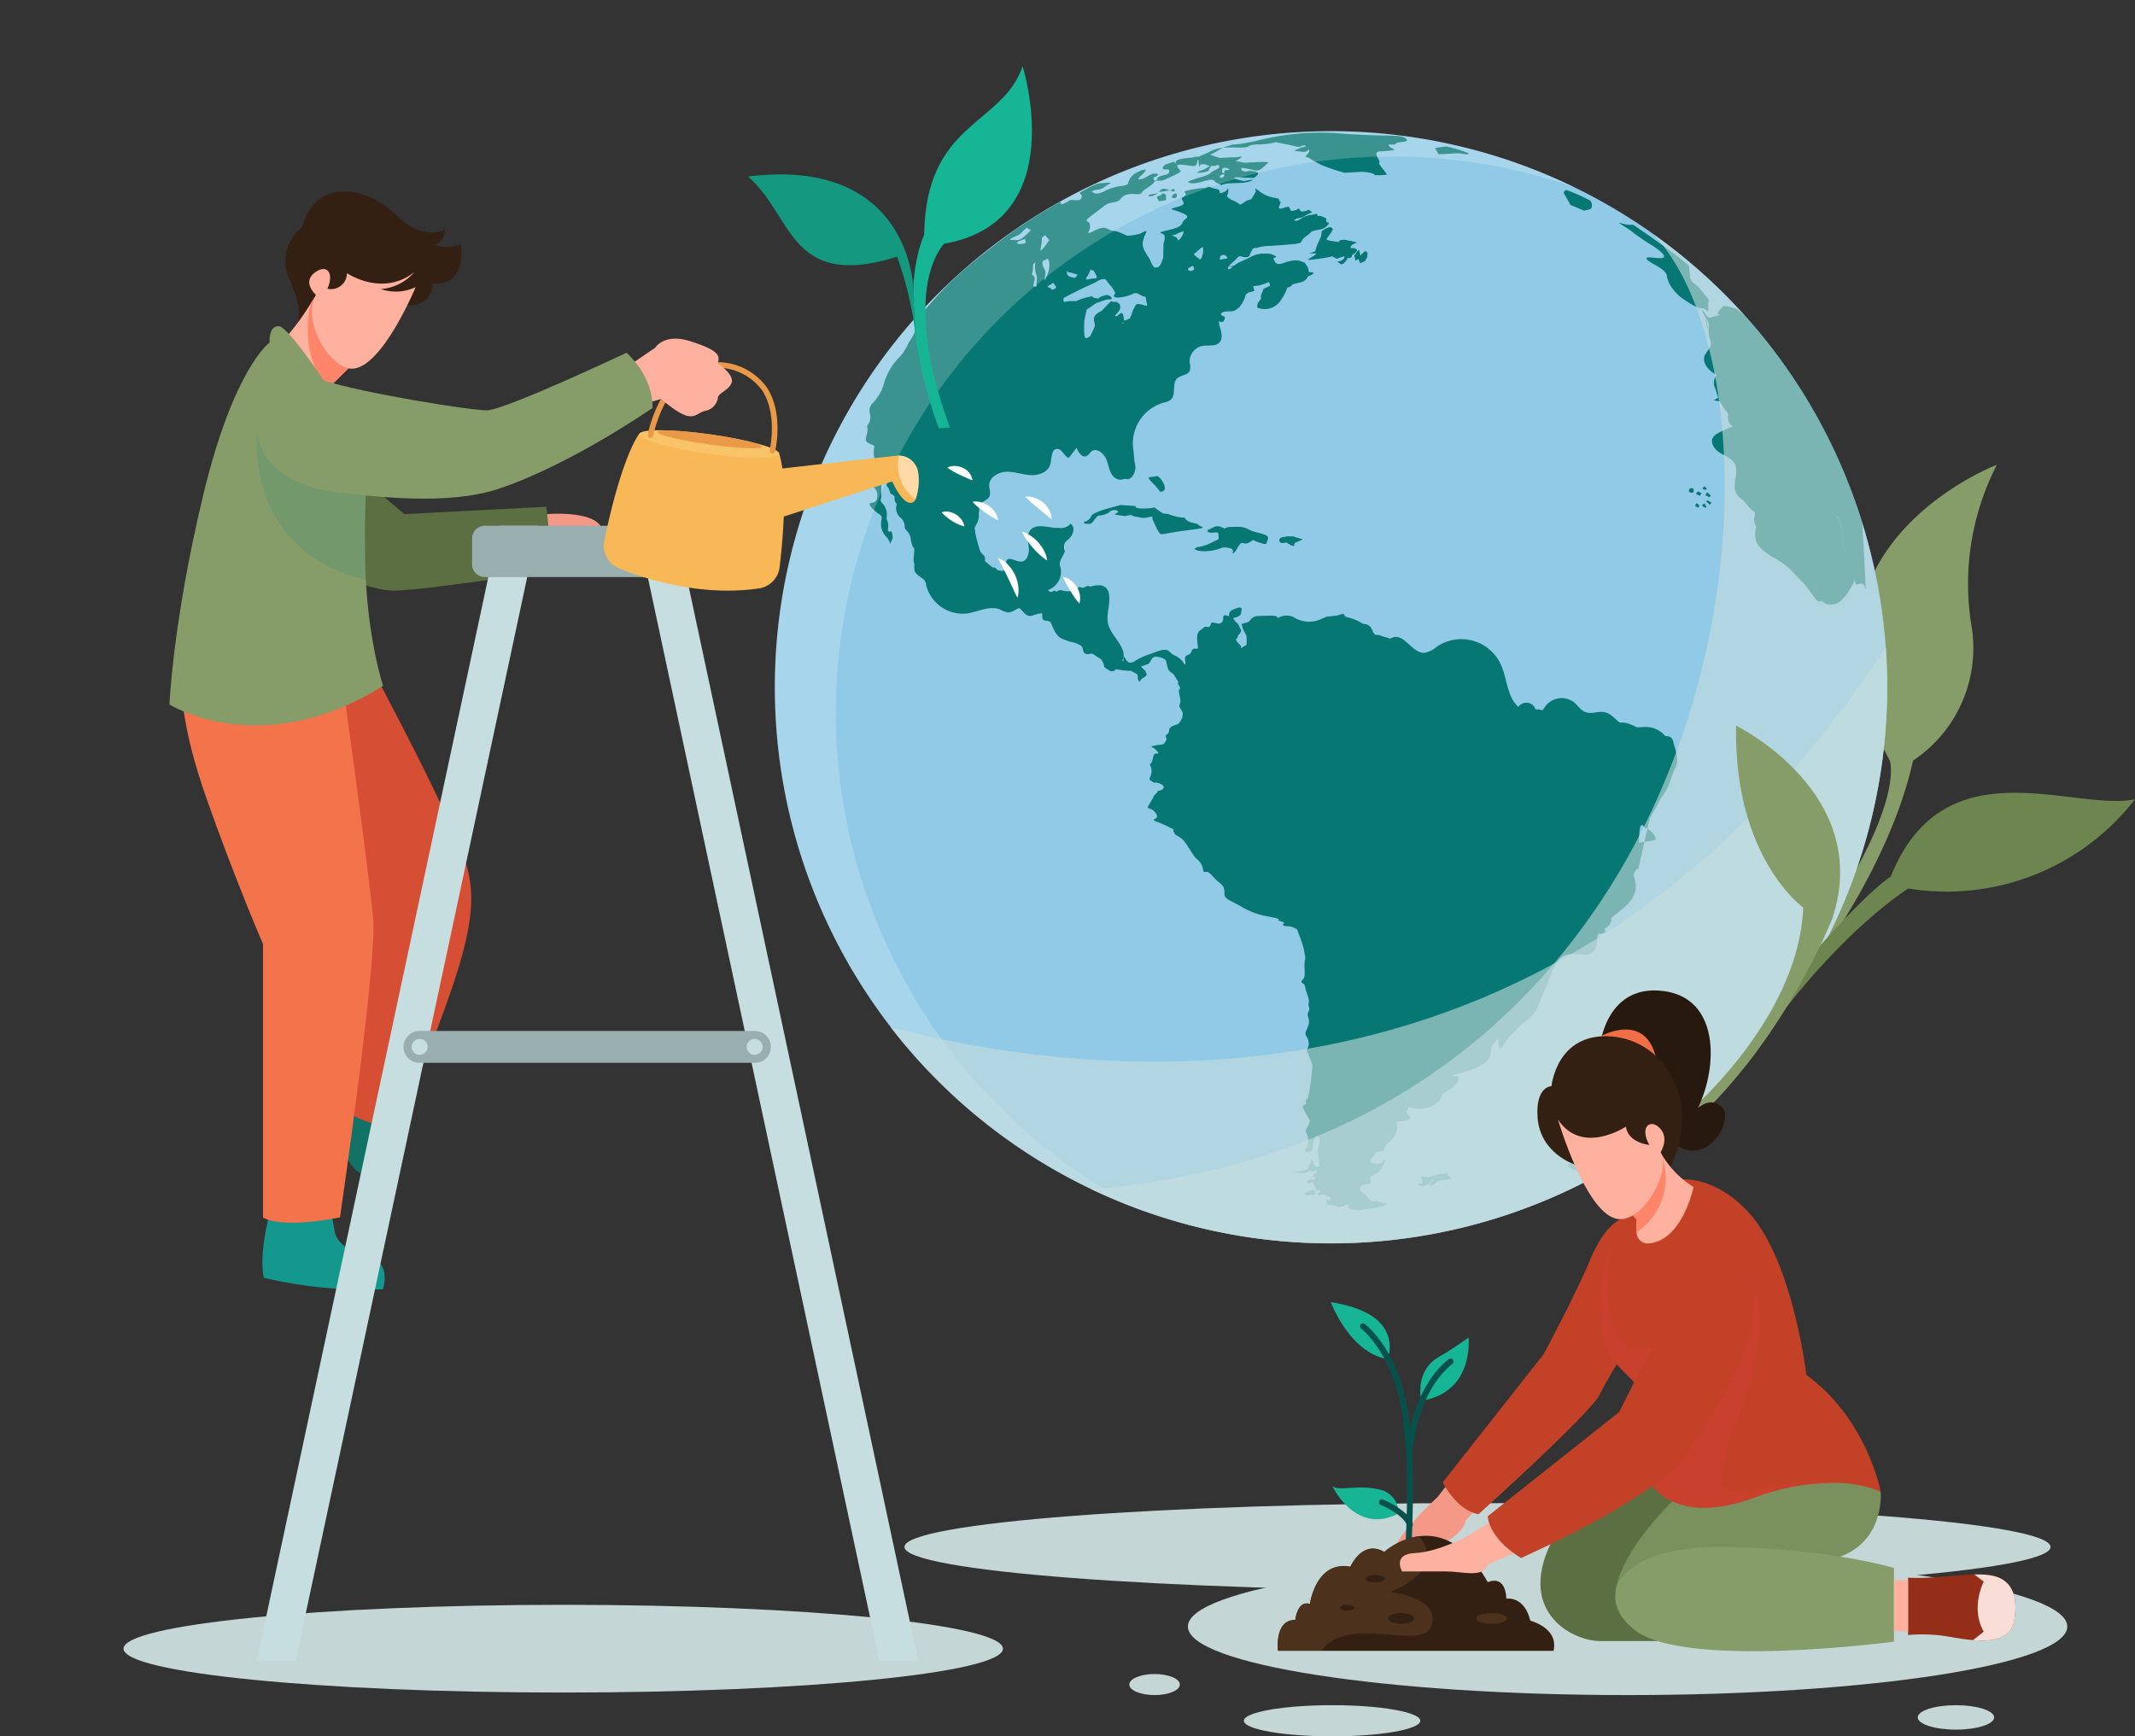 <svg xmlns="http://www.w3.org/2000/svg" xmlns:xlink="http://www.w3.org/1999/xlink" width="400" height="325.344" viewBox="0 0 400 325.344">
  <rect x="0" y="0" width="400" height="325.344" fill="#333333" stroke="none"/>
  <defs>
    <clipPath id="clip-path">
      <rect id="Rectángulo_42476" data-name="Rectángulo 42476" width="376.855" height="312.928" fill="none"/>
    </clipPath>
    <clipPath id="clip-path-3">
      <rect id="Rectángulo_42455" data-name="Rectángulo 42455" width="149.806" height="202.7" fill="none"/>
    </clipPath>
    <clipPath id="clip-path-4">
      <rect id="Rectángulo_42456" data-name="Rectángulo 42456" width="149.087" height="189.17" fill="none"/>
    </clipPath>
    <clipPath id="clip-path-5">
      <rect id="Rectángulo_42457" data-name="Rectángulo 42457" width="186.762" height="111.719" fill="none"/>
    </clipPath>
    <clipPath id="clip-path-6">
      <path id="Trazado_202869" data-name="Trazado 202869" d="M365.5,298.446c-3.819.074-8.587.881-12.414.589v10.75a29.78,29.78,0,0,1,8.02.373c1.274.232,2.715.471,4.132.59,3.627.313,7.156-.164,7.737-3.693.813-4.916-.619-7.924-4.664-8.482a16.09,16.09,0,0,0-2.215-.134c-.2,0-.4,0-.6.007" transform="translate(-353.087 -298.439)" fill="#942e19"/>
    </clipPath>
    <clipPath id="clip-path-8">
      <path id="Trazado_202872" data-name="Trazado 202872" d="M288.666,235.653c-2.948,7.033-8.766,17.775-8.766,17.775l-18.9,24s2.612,5.257,6.714,5.967c0,0,21.045-18.9,22.77-22.506s6.394-10.816,6.394-10.816V227.64a2.151,2.151,0,0,0-.577-.064c-1.3,0-4.587.8-7.636,8.077" transform="translate(-260.999 -227.576)" fill="#c24127"/>
    </clipPath>
    <clipPath id="clip-path-10">
      <path id="Trazado_202883" data-name="Trazado 202883" d="M297.719,225.059a43.008,43.008,0,0,0-2.484,5.126c-.015.037-.03.075-.044.112s-.023.06-.029.09c-1.687,4.147-3.485,10.184-2.917,16.189.9,9.513,5.222,8.6,8.355,14.936.231.47.455.977.671,1.529.142.372.283.768.426,1.186,3.111,9.453,0,13.056,0,13.056s4.372,8.087,19.345,2.612a41.885,41.885,0,0,1,14.637-2.761c.008,0,.022.009.029,0a22.232,22.232,0,0,1,9.013,1.642s-2.492-13.548-13.929-21.882c0,0-2.291-19.6-9.75-29.179-3.13-4.018-8.07-7.479-13.346-7.479-3.316,0-6.764,1.367-9.977,4.823" transform="translate(-292.137 -220.236)" fill="#c24127"/>
    </clipPath>
    <clipPath id="clip-path-12">
      <rect id="Rectángulo_42465" data-name="Rectángulo 42465" width="35.08" height="45.793" fill="none"/>
    </clipPath>
    <clipPath id="clip-path-13">
      <rect id="Rectángulo_42466" data-name="Rectángulo 42466" width="12.79" height="32.655" fill="none"/>
    </clipPath>
    <clipPath id="clip-path-14">
      <path id="Trazado_202887" data-name="Trazado 202887" d="M303.252,247.913c-4.166,7.585-8.712,16.786-8.712,16.786l-24.611,19.522s0,3.979,6.216,7.833c0,0,24.744-10.941,30.465-18.9s18.154-26.609,11.191-34.941a4.924,4.924,0,0,0-3.738-2.108c-4.051,0-7.972,6.638-10.811,11.807" transform="translate(-269.929 -236.106)" fill="#c24127"/>
    </clipPath>
    <clipPath id="clip-path-16">
      <path id="Trazado_202899" data-name="Trazado 202899" d="M11.574,121.954s-.746,6.714,4.724,22.134,10.446,26.857,10.446,26.857v51.23s2.736,2.238,14.423,0c0,0,6.963-47.5,6.217-55.954s-5.72-44.267-5.72-44.267Z" transform="translate(-11.54 -121.954)" fill="none"/>
    </clipPath>
    <linearGradient id="linear-gradient" x1="-0.274" y1="1.927" x2="-0.248" y2="1.927" gradientUnits="objectBoundingBox">
      <stop offset="0" stop-color="#e85e38"/>
      <stop offset="1" stop-color="#f3734a"/>
    </linearGradient>
    <clipPath id="clip-path-18">
      <path id="Trazado_202910" data-name="Trazado 202910" d="M27.854,54.481s-6.714,4.79-12.429,28.538-6.341,39.294-6.341,39.294,17.159,10.817,40.033-3.485c0,0-2.567-7.542-3.245-19.874-.209-3.738-.246-11.895.014-16.431l-2.044-3.557L39.919,64.494S31.584,51.564,29.6,51.438c-.039,0-.077,0-.115,0-1.867,0-1.631,3.047-1.631,3.047" transform="translate(-9.084 -51.434)" fill="#869d69"/>
    </clipPath>
    <clipPath id="clip-path-20">
      <rect id="Rectángulo_42473" data-name="Rectángulo 42473" width="20.444" height="27.381" fill="none"/>
    </clipPath>
    <clipPath id="clip-path-21">
      <path id="Trazado_202926" data-name="Trazado 202926" d="M69.461,67.478c-3.361.006-23.508-3.316-30.41-5.554C33.382,60.085,22.363,66.5,27.988,75.956c2.333,3.922,8.1,6.271,12.637,6.785,7.752.881,21.378,2.67,31.1-.573,13.5-4.505,28.78-15.132,28.78-15.132s.476-5.392-4.861-10.348c0,0-22.819,10.783-26.182,10.79" transform="translate(-26.433 -56.688)" fill="#869d69"/>
    </clipPath>
  </defs>
  <g id="Grupo_150986" data-name="Grupo 150986" transform="translate(-1020 -834)">
    <g id="Grupo_150985" data-name="Grupo 150985" transform="translate(1043.145 846.416)">
      <g id="Grupo_150984" data-name="Grupo 150984" clip-path="url(#clip-path)">
        <g id="Grupo_150948" data-name="Grupo 150948">
          <g id="Grupo_150947" data-name="Grupo 150947" clip-path="url(#clip-path)">
            <path id="Trazado_202816" data-name="Trazado 202816" d="M164.761,312.668c0,4.539-36.883,8.219-82.38,8.219S0,317.207,0,312.668s36.883-8.219,82.38-8.219,82.38,3.68,82.38,8.219" transform="translate(0 -16.166)" fill="#c4d6d5"/>
            <path id="Trazado_202817" data-name="Trazado 202817" d="M375.352,308.031c0,7.091-36.883,12.839-82.38,12.839s-82.38-5.748-82.38-12.839,36.883-12.839,82.38-12.839,82.38,5.748,82.38,12.839" transform="translate(-11.182 -15.675)" fill="#c4d6d5"/>
            <path id="Trazado_202818" data-name="Trazado 202818" d="M369.237,292.539c0,4.539-48.068,8.219-107.364,8.219s-107.364-3.68-107.364-8.219,48.068-8.219,107.364-8.219,107.364,3.68,107.364,8.219" transform="translate(-8.204 -15.097)" fill="#c4d6d5"/>
            <path id="Trazado_202819" data-name="Trazado 202819" d="M208.469,320.116c0,1.09-2.12,1.973-4.734,1.973S199,321.206,199,320.116s2.12-1.973,4.734-1.973,4.734.883,4.734,1.973" transform="translate(-10.567 -16.893)" fill="#c4d6d5"/>
            <path id="Trazado_202820" data-name="Trazado 202820" d="M254.723,327.229c0,1.613-7.4,2.919-16.528,2.919s-16.528-1.307-16.528-2.919,7.4-2.919,16.528-2.919,16.528,1.307,16.528,2.919" transform="translate(-11.77 -17.221)" fill="#c4d6d5"/>
            <path id="Trazado_202821" data-name="Trazado 202821" d="M369.319,326.6c0,1.264-3.205,2.289-7.159,2.289S355,327.862,355,326.6s3.205-2.289,7.16-2.289,7.159,1.025,7.159,2.289" transform="translate(-18.85 -17.221)" fill="#c4d6d5"/>
            <path id="Trazado_202822" data-name="Trazado 202822" d="M335.768,170.469s13.009-17.346,17.2-36.188a25.3,25.3,0,0,0,10.916-25.421,48.8,48.8,0,0,1,4.786-30s-41.588,15.76-20.054,55.426c0,0,3.186,8.635-15.386,34.581Z" transform="translate(-17.694 -4.187)" fill="#869d69"/>
            <path id="Trazado_202823" data-name="Trazado 202823" d="M325.215,68.415a104.193,104.193,0,1,1-39.949-41.551,104.012,104.012,0,0,1,39.949,41.551" transform="translate(-6.84 -0.681)" fill="#90cae6"/>
            <path id="Trazado_202824" data-name="Trazado 202824" d="M261.117,219.07a19.81,19.81,0,0,0-3.067.768c-.821-.06-1.467-.489-1.276.181s.466.821-.059.927-.97.106-.29.421,1.2-.076,1.775-.474,1.481-1.645.8-.61-1.562,1.521-.215.944.6-.693,1.841-.9,1.583-.035,1.677-.27-.5-.4-.649-.762,1.615-.482-.54-.223" transform="translate(-13.598 -11.625)" fill="#077773"/>
            <path id="Trazado_202825" data-name="Trazado 202825" d="M204.468,92.273c.455.073,1.609-.3,5.415-.78s2.1-.456,1.615-.926-1.276-.262-2.085-.812-.283-.656-.937-.563a10.671,10.671,0,0,1-2.569-.648c-1.049-.231-.743.137-1.947-.737s-.244-.377-2.525-.337-1.685-.457-1.685-.457l-2.855-.2-2.629.722s-2.5.7-2.834,1.29a1.9,1.9,0,0,1-1.238,1.125c-.477.2-.072.39.533.4s.671.031,1.419-.962.557-.332,1.882-.837.5-.514,1.294-.722,1.458.2.893.474-.591.306.574.457.6.2,1.494.009.724.182,1.56.253.849.386,2.144.107.653-.093.969.56,1.056,2.509,1.51,2.581" transform="translate(-10.088 -4.61)" fill="#077773"/>
            <path id="Trazado_202826" data-name="Trazado 202826" d="M230.681,93.027c-.994-.037-.493.046-1.211.113-1.21.113-.9,1.3-.041,1.133s.417-.082,1.438.4.346-.249.793-.455,1.471-.624,1.419-.652-.651-.145-1.329-.382-.077-.119-1.07-.156" transform="translate(-12.142 -4.939)" fill="#077773"/>
            <path id="Trazado_202827" data-name="Trazado 202827" d="M205.193,84.005c.472-.035.81-.336.611-1.068s-1.047-2-1.532-1.84c-1.079.365-2.258-.249-.668,1.329s1.118,1.614,1.59,1.578" transform="translate(-10.77 -4.305)" fill="#077773"/>
            <path id="Trazado_202828" data-name="Trazado 202828" d="M207.9,24.5c-.116-.585-.567,0-.567,0l-.294.049c.587.209.94.351.861-.053" transform="translate(-10.994 -1.287)" fill="#077773"/>
            <path id="Trazado_202829" data-name="Trazado 202829" d="M206,24.261c-.873-.2-.844.552-1.307.618l.585-.083,1.631-.266a8.2,8.2,0,0,0-.909-.269" transform="translate(-10.869 -1.286)" fill="#077773"/>
            <path id="Trazado_202830" data-name="Trazado 202830" d="M203.088,25.37s-.657.294-.146.317.3.1,1.225-.32c.2-.088.328-.221.453-.238l-.166.023c-1.214.173-1.366.218-1.366.218" transform="translate(-10.766 -1.334)" fill="#077773"/>
            <path id="Trazado_202831" data-name="Trazado 202831" d="M205.619,25.11a2.21,2.21,0,0,1-1.178.649s.284.881.471.854l1.245-.177a4.305,4.305,0,0,0,0-.914c-.062-.259-.543-.412-.543-.412" transform="translate(-10.856 -1.333)" fill="#077773"/>
            <path id="Trazado_202832" data-name="Trazado 202832" d="M208.3,25.858c.183-.279-.106-.745-.106-.745l-.6.276-.17.594s.689.155.872-.124" transform="translate(-11.014 -1.333)" fill="#077773"/>
            <path id="Trazado_202833" data-name="Trazado 202833" d="M240.057,38.485c.544.3.526.519,1.1.033a2.57,2.57,0,0,0,.653-.925.573.573,0,0,0,.732-.222c.154-.259-.082-.249.271-.442s.564-.388.575-.485.42-.226-.077-.535-1.271.109-.863-.543,1.854-.525.258-.867-1.5-.356-2.2-.234.262.509-1.108.253-1.808-.147-1.39-.728,1.109-1.417.956-1.655-.387-.373-.911-.2a4.019,4.019,0,0,0-1.1.655,8.385,8.385,0,0,1-.235,1.2l-.622,1.323-.334,1s.193.02-.174.286-1.435.3-.687.359,1.384-.15.65.383-1.784.895-.732.816,3.307-.47,3.307-.47l.76-.18.9.466a8.081,8.081,0,0,1,1.247-.438c.059-.009.105-.017.147-.025a.564.564,0,0,1-.173.5c-.514.57-1.5.377-.952.68" transform="translate(-12.445 -1.692)" fill="#077773"/>
            <path id="Trazado_202834" data-name="Trazado 202834" d="M233.566,41a3.527,3.527,0,0,0,.5.475c.184.116,0,0,.633-.232s.5-.332.548-.506-.617.016-.98-.193-.14-.146-.462-1.24-.381-.159-.381-.159l-.9,1.177a4.066,4.066,0,0,0-.075.98c.007.454.54.446.836.356s0,0,.034-.266a.561.561,0,0,1,.254-.392" transform="translate(-12.343 -2.059)" fill="#077773"/>
            <path id="Trazado_202835" data-name="Trazado 202835" d="M243.751,38.338c.026.187.507-.595.64-.091s.263.58.263.58l.852-.375.439-.758.064-.553s-.076-.7-.456-.53-.3.258-.6.49-.2.455-.3.231a6.375,6.375,0,0,1-.216-1.014c-.567.366-.588.725-.588.725a.489.489,0,0,0-.295.612,2.6,2.6,0,0,1,.193.685" transform="translate(-12.931 -1.928)" fill="#077773"/>
            <path id="Trazado_202836" data-name="Trazado 202836" d="M224.009,15.343a12.551,12.551,0,0,0,3.4-.42l2.321.461c2.32.462.4.165,1.511.355s.5-.07,1.339-.19.449.253-.08.329-.512.2-1.268.465.129.235,1.165.373,1.169-.483,1.169-.483a.543.543,0,0,1,.08.559c-.152.275-.169.151-.508.673s0,0,.711.536a21.918,21.918,0,0,0,2.275,1.256,38.181,38.181,0,0,0,4.169,1.4l2.552-.141a7.371,7.371,0,0,1,2.277.152c1.151.279.67.474.951.435a14.417,14.417,0,0,0,2.148-.084c.076-.137-.755-1.063-1.189-1.667s-.141-.772-.141-.772l-.226-.474s-.609-.926-.274-1.254.555-.116,2.334-.337.645-.154.085-.74-.116-.364.2-.407.65.1.841-.119.409-.247,1.187-.358,1.441-.138.588-.777-3.333-.217-11.47-.77a47.113,47.113,0,0,0-12.964.587c-.443.063-2.2.453-2.614.544a27.141,27.141,0,0,1-2.774.594,12.646,12.646,0,0,1-1.986.271,5.693,5.693,0,0,0-1.636.4,3.963,3.963,0,0,0-.631.236,15.76,15.76,0,0,1,2.221-.061c3.766.13,1.494-.435,4.238-.571" transform="translate(-11.552 -0.7)" fill="#077773"/>
            <path id="Trazado_202837" data-name="Trazado 202837" d="M263.373,17.155c1.488-.093,1.874.446,2.5.024a24.86,24.86,0,0,0-4.211-1.3,15.415,15.415,0,0,0-2.148.306l.639,1.144s1.727-.08,3.215-.172" transform="translate(-13.78 -0.843)" fill="#077773"/>
            <path id="Trazado_202838" data-name="Trazado 202838" d="M288.761,28.348s1.3-.232,1.367-.432a1.427,1.427,0,0,0-.2-1.443A36.781,36.781,0,0,0,285.5,24.49a.583.583,0,0,0-.534.6l1.264,2.195Z" transform="translate(-15.131 -1.3)" fill="#077773"/>
            <path id="Trazado_202839" data-name="Trazado 202839" d="M304.856,40.937a5.53,5.53,0,0,0,1.3,2.666,9.258,9.258,0,0,0,1.19,1.223c.5.372,3.256,2.355,4.091,2.188s1.239,1.346,1.168-.165.408-1.151-.278-1.955-1.105-1.411-1.665-2-1.287-.672-1.446-1.79a10.382,10.382,0,0,1-.171-1.875c-.012-.758-10.51-7.909-10.51-7.909-1.774.252-3.826-1.118-1.774.252a21.123,21.123,0,0,1,2.333,1.663l1.9,1.3s3.373,1.942,3.345,2.754-3.716-.327-3.27.465,3.626,1.748,3.792,3.181" transform="translate(-15.712 -1.644)" fill="#077773"/>
            <path id="Trazado_202840" data-name="Trazado 202840" d="M310.456,83.525c-.287-.173-.653.093-.653.093-.151.449-.154.592.242.7s.513-.073.513-.073.185-.548-.1-.722" transform="translate(-16.445 -4.432)" fill="#077773"/>
            <path id="Trazado_202841" data-name="Trazado 202841" d="M311.519,84.132c-.384.316-.437.442-.231.555a5.361,5.361,0,0,0,.583.25l.291-.469Z" transform="translate(-16.523 -4.467)" fill="#077773"/>
            <path id="Trazado_202842" data-name="Trazado 202842" d="M312.449,83.6l.456.2.357-.17-.456-.529c-.431.323-.357.5-.357.5" transform="translate(-16.591 -4.412)" fill="#077773"/>
            <path id="Trazado_202843" data-name="Trazado 202843" d="M313.06,84.887l.593.319.37-.242-.639-.645a.621.621,0,0,0-.324.568" transform="translate(-16.623 -4.477)" fill="#077773"/>
            <path id="Trazado_202844" data-name="Trazado 202844" d="M313.375,86.3c.311.169.323.6.544.3l.221-.293-.827-.453c-.117.183-.247.273.062.442" transform="translate(-16.63 -4.559)" fill="#077773"/>
            <path id="Trazado_202845" data-name="Trazado 202845" d="M312.347,86.787a.776.776,0,0,0,.423.462.5.5,0,0,0,.4-.056s-.3-.552-.33-.642-.49.236-.49.236" transform="translate(-16.586 -4.595)" fill="#077773"/>
            <path id="Trazado_202846" data-name="Trazado 202846" d="M310.937,86.947l.6.39.194-.5-.509-.4Z" transform="translate(-16.511 -4.59)" fill="#077773"/>
            <path id="Trazado_202847" data-name="Trazado 202847" d="M287.818,216.928c-.756.045-1.641.075-1.641.075a.552.552,0,0,0-.237.793l.858.448s1.2.43,1.547.16,1.258.137.45-.633-.222-.887-.977-.843" transform="translate(-15.179 -11.518)" fill="#077773"/>
            <path id="Trazado_202848" data-name="Trazado 202848" d="M235.548,222.231c-.033-.122-.322-.137-.322-.137s-.17.253.02.132c.062-.042.141,0,.217.073.058-.015.093-.036.085-.067" transform="translate(-12.487 -11.793)" fill="#077773"/>
            <path id="Trazado_202849" data-name="Trazado 202849" d="M236.021,222.7v-.009l-.007.01Z" transform="translate(-12.532 -11.825)" fill="#077773"/>
            <path id="Trazado_202850" data-name="Trazado 202850" d="M235.406,222.444c-.164.044-.736.009-.817.1a3.8,3.8,0,0,1-.859.354l.051.357.933.058.692-.063a2.266,2.266,0,0,1,.522-.312l-.21.029a2.03,2.03,0,0,0-.312-.526" transform="translate(-12.411 -11.812)" fill="#077773"/>
            <path id="Trazado_202851" data-name="Trazado 202851" d="M219.2,96.066c.5-.293.7-1.113,1.241-1.7s.654.287,1.772-.347.156-.466,1.752.036,1.325.381,1.69-.62-1.862-1.034-3.15-1.611-1.12-.727-3.4-.687-.868.6-1.984.124-1.276-.2-2.49.353c-.786.359-.023.732.973.59s.733.244.817.834-.334.554-.9.828A8.764,8.764,0,0,1,212.71,94.9c-1.757.377.106.745.106.745a8.36,8.36,0,0,0,2.774-.141c1.668-.332,1.05-.656,2.637-.438l.077.012c1.471.241.4,1.277.892.99" transform="translate(-11.255 -4.833)" fill="#077773"/>
            <path id="Trazado_202852" data-name="Trazado 202852" d="M341.65,85.931a103,103,0,0,0-21.28-36.666l-1.676-1.333c-1.727-.419-2.194-.686-2.568-.3s-.9,1.03-.862,1.31,1.427-.012.04.279-1.581.605-1.915.273-1.219-1.869-1.02-1.137,1.346,2.088,1.258,2.813a10.183,10.183,0,0,0,.071,2.174,18.807,18.807,0,0,0,1.353,3.464,1.423,1.423,0,0,1,1.136,1.644c-.129,1.442-.1,1.629-.2,2.26-.084.523-.563.322-.614,1.029a15.372,15.372,0,0,1,3.567-.025s.657.433,1.7,1.187l.012-.029a2.328,2.328,0,0,0-.159,1.28c.159.674-.073,1.276-.708,1.051s-2.475-1.548-1.72-.262,1.91,1.818,1.268,2.668-1.439-.744-.641.851,2.513,3.379,1.463,3.592c-.76.153-2.608-.069-3.975.167a8.149,8.149,0,0,0,1.405,2.082c.566.632-.332,1.012.809,2.117a4.529,4.529,0,0,1,1.206,3.12,4.109,4.109,0,0,0,.419,1.54c.074.153.157.313.26.485.526.875-.075,1.562-.1,2.072s-.031.226.865,1.4,1.418.59,1.118,1.836a2.082,2.082,0,0,0,1.043,2.416c.786.616.911-.066,1.1,1.016a1.567,1.567,0,0,0,.778,1.078c.34.21.672.3.728.354.111.111,1.737,1.273,1.82,2.306.081,1,1.006,2.638,3.122,4.733.061.06.118.119.181.18,2.248,2.182,2.889,4.908,3.954,3.458a8.667,8.667,0,0,1,2.581-2.171c.223-.222.125-.683.8-.842s1.019-.208.832-.847a2.116,2.116,0,0,1,.429-1.676s-1.114-6.268-.961-6.8a6.27,6.27,0,0,0-.931-3.161.5.5,0,0,0-.3-.19.474.474,0,0,1,.344.185,6.244,6.244,0,0,1,.909,3.163c-.152.528.951,6.8.951,6.8.218-.253.858-.85,1.239.932s.172,1.906.667,1.8,1.15-.607,1.487.865c.14.611-.181-5.288-.6-12.4Q342,87,341.65,85.931m-15.886-2.679,0,0c.029.04.057.084.085.126-.029-.043-.057-.087-.087-.129m-1.976-17.944h0c-.025.02-.049.032-.074.05.025-.018.049-.031.075-.05m3.158,22.811a2.635,2.635,0,0,0,.387.155,2.572,2.572,0,0,1-.387-.155m8.469-7.468a6.058,6.058,0,0,1,.149.779,6.467,6.467,0,0,0-.146-.758,28.5,28.5,0,0,0-2.648-5.662,28.226,28.226,0,0,1,2.645,5.642m-4.631,14.3h0l.009,0-.012,0m2.82-3.718h-.022c0,.006-.008.007-.009.011a.4.4,0,0,0,.023-.2.5.5,0,0,1,.009.191m1.489.388v0c.031.015.063.035.094.051-.032-.017-.063-.03-.095-.046m-.6-1.629c.082.29.54.647.615,1.189-.089-.541-.548-.9-.615-1.189m-1.632-3.881a10.068,10.068,0,0,0,.072,2.528,10.226,10.226,0,0,1-.11-2.753c.179-2.114-.34-2.637,1.038-3.675a1.817,1.817,0,0,1,1.013-.4,1.205,1.205,0,0,0,.107.9c-.264.017-.664-.335-1.045-.047-1.378,1.038-.9,1.335-1.075,3.45m4.276.713a1.434,1.434,0,0,0-.128,1.007c.1.7.094.96-.864,1.3.759-.312.148-.488.049-1.177-.045-.32-.768-.5-.794-.684h0c.513-1.733-1.152-3.122-.694-4.46.395.847,1.479,1.861,1.971,2.853a2.758,2.758,0,0,1,.46,1.162" transform="translate(-16.585 -2.519)" fill="#077773"/>
            <path id="Trazado_202853" data-name="Trazado 202853" d="M295.777,126.49c-1.3.232-1.357.288-3.707-1.278s-3.574-1.454-4.378-1.309-2.366.558-2.535.266-.515-.276-.774.141-.618.119-1.956-.355-1.2.076-1.8.731-1.274,1.542-1.287,1.45,0-.413-.026-.63a3.11,3.11,0,0,1,.237-1.237c.219-.7-.172-.989-.47-1.294s-.991-.271-1.6-.089-.1-.492-.462-.79-1.8-.155-3.255-.55-1.729-.1-2.353.43-.477,1.556-.967,1.91-1.1.979-1.09.82-.551-.3.041-.608.48-.417,1.055-1.067.209-.758.375-1.6-.075-.306-1-.3a7.717,7.717,0,0,1-2.876-1.016c-.952-.435-.7.922-.7.922a3.075,3.075,0,0,0-1.317,1.01,4.577,4.577,0,0,0-.687,1.871c-.1.647-.778.554-.662.03s.508-.895,1.207-2.451.374-.275.915-.716.394-.246.428-.678,1-1.789.929-2.285-.467.066-.822.022-1-.745-1.67-1.916-.79-2.547-1.906-2.578c-.545-.015-1.527.016-1.55-.137s.585-.462.128-.705c-.893-.474-.4-.085-1.027-.8s-.65-.572-1.276-.625a8.416,8.416,0,0,1-1.586-.36c0-.013.008-.024.01-.037-.255-.073-.535-.158-.848-.257-1.247-.392-1.354.193-1.354.193s-1.44-.08-1.962.611-.673-.046-2.121.159c-.821.116-1.035.086-1.149-.055a3.277,3.277,0,0,0-.312-.5,4.1,4.1,0,0,0-2.884-.572c-.942.134-.156-.262-.147-.865s-.137-.3-.723-.847a4.219,4.219,0,0,0-1.789-.746c-.171-.052-.349-.114-.536-.189-.978-.4-.934-.089-1.28-.294-.312-.184-.3-.416-.632-1.058-.037-.072-.077-.146-.123-.227a1.668,1.668,0,0,0-1.471-.682c-.251-.013-.472-.009-.608-.028a14.658,14.658,0,0,1-2.174-.38c-.283-.15-.366-.731-.728-1.274s-.4.057-2.185.216-1.364.122-1.321.592.04.445-.8,1.04-.764.489-1.731.389a6.213,6.213,0,0,1-2.387-1.2c-.52-.306-.633.066-1.277.562a2.62,2.62,0,0,1-2,.522c-.954-.007-.593-.319-.675-1.234s-.919-.772-3.128-.719-1.612.894-2.846,1.259-.867.1-.775.751,1,1.852,1.132,2.594-.041.719-.622.991-.694.644-.727.245-.406-.512-.793-1.051.121-.491.178-.927.313-.306.531-.788-.186-.8-.315-1.214-.343-.4-.836-1.021.017-.383.661-.711.488-.425.665-1.186-.65-.549-1.7-.067-.358,1.333-.884,1.147-.857-.33-.875.552a.844.844,0,0,1-1.095.844c-.3-.077-1.04-.279-1.15-.05s-.1.821-.735.7-.443.063-1.271.608-.652,1.779-.488,2.943-.774-.08-1.188,1.024-1.381.339-1.188,1.688-.251.582-.351.383a1.413,1.413,0,0,0-.254-.337,6.345,6.345,0,0,0-.662-.578c-.59-.462-.74-.18-1.656-1.094s-2.8.255-4.039.574a13.173,13.173,0,0,0-2.716,1.344c-.954.437-1.229-.157-1.578-.709s-.331-.1-.3.328-.219.031-.443.015-.358-.17-.3-.654c.046-.384-.117-.328-.452-.355a1.737,1.737,0,0,1-.288-.045c-.527-.132-.663-.413-.9-.758a5.084,5.084,0,0,1-.6-1.054,3.911,3.911,0,0,0-.476-.835s-.3-.432-.582-.914-.233-.466.171-.808-.024-.163-.213-.825.1-.442.608-.918-.145-.913-.26-1.5.009-.381.205-1.01a12.427,12.427,0,0,1,.558-1.329.552.552,0,0,0-.564-.783c-.183.05-.747.273-1.164.356s.394-.246.654-.592.563-.223.808-.518.117-.349-.217-.349-.623-.2-1.266-.532-1.264-.01-1.648-.36-1.051.482-1.541.219-.572.113-1.284.468a3.669,3.669,0,0,1-2.374.052c-.818-.169-.8.4-1.116.19s-.147-.137-.721.071-.533-.177-.876-.129c-.112.016-.1-.036-.019-.138.173-.21.676-.636,1.141-1.129.69-.732.375-1.383.358-2.172s.273-.767.713-1.02c.231-.133.136-.158.119-.4a2.89,2.89,0,0,1,.447-1.423c.869-1.706.469-.953.42-1.516a2.07,2.07,0,0,1,.161-1.321c.227-.412,1.042-1.382,1.367-2s.3-1.024-.59-.8-1.019.651-1.49.243-2.037.194-3.166.513-1.157.8-1.274,1.986a8.9,8.9,0,0,1-.817,2.966c-.326.615-.735.865-2.341,1.187s-.307.3-1.161.544-.7.2-1.8.984-1.227-.142-1.657-.714-1.068.311-1.681-.2-.33-1.14-.4-1.8-.8-.6-1.028-1.705a24.872,24.872,0,0,1-.787-3.023c-.232-1.63-.146-1.024.443-2.913s.063-1.576.53-2.307a2,2,0,0,0,.293-.808,6.624,6.624,0,0,0-.044-1.46c-.056-.728-.066-.465.218-.98a1.355,1.355,0,0,0,.239-1.174c-.083-.581.117-.682.605-1.273s.644-.5.818-.948.143-.163.89-.269.364-.123.648-.472.184-.05.687-.193.354-.192.4-.555-.187-.473.1-.988.237.323,1.548-.339.51-.429,1.481-.139.723.063,1.481-.3.376.3.783.315a3.584,3.584,0,0,1,1.094.153.739.739,0,0,0,1.011-.429c.207-.385.353-.027.743.2s.19-.336-.262-.842,0-.475-.029-1.041-.21.03-.723.1-.467-.1-.189-.5.713-.007,1.917-.082,1.041-.386,1.195-.645.126.053.216.515.285-.064,1.286-.4.422-.488,1.973-.138.012.925,1.459,1.051,1.112-.672,1.952-.792.841.1,1.338.7,1.1.129,1.369.945-.3.992-.257,1.746.349,1.787.751,1.73.159.42.42.7,1.359,1.739,1.648,1.76.841.324,1.526-.66a2.89,2.89,0,0,0-.112-3.245c-.627-.608-.248-.851-.181-1.494s-.24-.567-.7-1.356a8.69,8.69,0,0,1-.812-1.911c-.218-.634-.525-.559-.181-1.273a10.255,10.255,0,0,1,1.044-2.254,22.075,22.075,0,0,1,1.829-1.543,20.616,20.616,0,0,0,1.964-1.941c.668-.665,1.651-.615,1.785-1.013s.34-.349,1.329-.87a8.685,8.685,0,0,0,1.446-.886c.784-.523,1.2-1.3.354-1.7s-.044-.3,1.191-.668-.22-.373-.663-.642-.426-.651-.38-1.157a2.416,2.416,0,0,0,.026-1.333c-.2-.708.051-.981.555-1.622s.03.209.009.9.089.462.6.7.463.242.513-.24a7.939,7.939,0,0,1,.1-1.32c.124-.469.133-.066.743.2s.26-.18.765-.821.361-.479.478-1.161c0,0-.71-.3.207-.552s.094-.346.508-.784.247-.106,1.538-.242,1.268-.133,1.515-.738.187-.027.91.2.932-.821.745-.96-.714-.16-.733-.8-.082-.748,1.1-1.8.811-.329,1.4-.841.415-.438,1.008-.452.685-.216,1.1-.3.419-.352,1.223-.5.437-.284.352-.762.064-.215,1.024-.4a9.843,9.843,0,0,0,2.4-.959c.865-.392.042.294.084.367a12.432,12.432,0,0,0,1.26-.068c.92,0,.049.231-.021.415s-.4.215-.8.177-.416-.131-.754.06-1.337.649-1.337.649a7.506,7.506,0,0,1-.275.752,1.761,1.761,0,0,0-.234.809c-.018.319.482.6.733.577a5.368,5.368,0,0,0,1.273-.545,5.075,5.075,0,0,0,.956-.864c.283-.246-.017-.235.141-.574s.482.152.482.152a1.247,1.247,0,0,0,.574-.319c.326-.283.189-.121.714-.228s.656-.077.926-.416.167-.167,1.156-.466.4-.42.1-.758-.233.033-.65-.224-.025-.17-.323.078-.365,0-1.329.141-1.452-.046-1.539-.319.027-.312-.91-.369-.437-.223-.528-.874-.02-.14-.58-.061-.131-.077.1-.632.294-.445.4-.722-.526-.02-.911.3-.666.26-.923-.047-.329-.214-.874-.2-.153-.074-.008-.141a1.613,1.613,0,0,1,.631-.173,1.3,1.3,0,0,1,.688.068l.882-.244a8.424,8.424,0,0,0,1.156-.413c.707-.3.658-.4.119-.587a2.823,2.823,0,0,0-1.81-.3,16.091,16.091,0,0,0-3.058.894s-1.092.472-1.642.74a5.7,5.7,0,0,0-1.49,1.131c-.516.5-.77.062-.453-.395s.86-.759,1.528-1.507.8-.161,1.626-.207.633-.233,1.122-1.157.521-.359,1.194-.644a7.887,7.887,0,0,1,2.149-.306s1.7-.1,4.242-.318,1.175-.452,2.6-1.462.693-.937,2.194-1.214,1.023-.289,1.023-.289a1.9,1.9,0,0,0,.931-.718c.543-.647-.363-.146-.325-.722s-.22-.538-.83-.808-.743.13-.869-.257.09-.2-1.218-.016a4.028,4.028,0,0,0-2.025.833,1.453,1.453,0,0,1-.94.253c-.361-.02.32-.425.32-.425a4.275,4.275,0,0,0,1.308-.352,8,8,0,0,1,1.018-.548c.668-.332.718-.316.288-.492s.18-.405-.774-.08-1.074.152-1.3-.243-.14.02-.878.2-.794.113-.966-.433-1,0-1.608.086-.4-.323-.156-.927-.116-.151-.209-.635-.2-.257-1.39-.562a6.175,6.175,0,0,1-2.542-1.3c-.93-.675-.37.076-.444.229s-.528.977-.722,1.29-.538.076-1.489.758-.865.289-.865.289a7.192,7.192,0,0,0-1.343-.735c-.706-.279,0,0-.653-.405s-.053-.373-.072-1.344,0,0-.934.3-.58.106-.76-.319-.7-.21-1.537-.589-.493.046-1.441.086a19.74,19.74,0,0,0-2.8.444c-1.44.253-.267.466-.541.884s-1.042.385-.508,1.117-.388.957-1.582,1.27-.3.232,1.526,1.018.279.957.011,1.755-1.368,1.1-2.75,1.436-1.8.4-1,.665.171,1.876.171,1.876l-.059,2.608s-.471,1.718-1.078,1.8l-.259.037-.03,0-.131.019c-.42.06-1.044-1.645-1.044-1.645a11.545,11.545,0,0,1-1.064-1.79,2.429,2.429,0,0,1-.2-1.44,6.832,6.832,0,0,1,.579-1.624c.361-.811-.666.012-1.259.192a11.028,11.028,0,0,1-1.767.3c-.747.106-.636-.12-1.943-.6s-1.056-.05-2.189-.65-2.307.308-3.207.673-.056-.39-.1-1.129-.151-.724-.548-.953.285-.674,1.976-1.959,1.525-1.341,3.01-1.615.959-.739,2.115-1.314,2.751.132,3.1-.455.723-.61,1.507-1.243A3.746,3.746,0,0,0,201,22.46c.215-.273,1.28-.067,1.814-.333s1.5-.656,2.531-1.184.1-.615-.127-1.343,2.581.062,3.231-.062c.538-.1.508-1.123.6-1.136l.233-.033c-.163.024-.075.339-.009.956.093.873,0-.024.526-.1s.541.006,1.207.227-.009.154-.127.361a4.678,4.678,0,0,1-1.263.588s-1.019.428-.449.417a5.822,5.822,0,0,0,1.463-.208c.646-.149.4-.348.828-.884s.258.027.947-.261.681.093.7.248-.33.364-.92.675a2.42,2.42,0,0,0-.868.592,6.773,6.773,0,0,1-1.624.643,20.65,20.65,0,0,0-2.386.813c-.25.194.633.48,1.59.29s1.218-.372,2.315-.56.757.273,1.6.627.6.391.954.231a3.735,3.735,0,0,1,.921-.217l2.873-.121a5.74,5.74,0,0,0,1.716-.445c.465-.3-1.538.133-1.538.133a7.654,7.654,0,0,1-1.822-.528c-.52-.306,1.89-.11,1.89-.11l1.752.036a2.4,2.4,0,0,0,.762-.669c.175-.332-.125-.435-.91-.6s-1.3.236-1.843,0-.329-.523-.279-.625a21.063,21.063,0,0,1,2.583.519,1.549,1.549,0,0,0,1.183-.389c.565-.492.989-.868,1.211-1.091s-2.552-.08-2.552-.08l-1.86.106-1.7-.329a5.055,5.055,0,0,0,.935-.577c.663-.473-.685-.124-.685-.124l-1.459.017-1.729.119-1.827-.6,1.131-.6a10.119,10.119,0,0,1,1.273-.725,6.808,6.808,0,0,0-2.875.949c-.384.142-1.1.487-1.873.792-.067-.176-.425.036-1.3.134a13,13,0,0,0-2.194.312c-.921.225-.609,1.25-.752.748s-.386-.206-1.394.079-1.159,1.067-.542,1.051.94-.086.83.475-1.041.56-1.537.757-.669.269-.652.489-.264.434-.558.38,0,0-.143-.335.243-.3.654-.592-.043-.469-.743-.369-1.375.884-2.4,1.03.3-.708.865-1.453-.951-.151-1.612.228a2.944,2.944,0,0,0-1.489,1.756c-.075.651-.858.669-1.629.777a8.759,8.759,0,0,0-2.913.96c-1.5.711-1.715.339-2.141.186s.157-.4.717-.482a2.5,2.5,0,0,0,1.455-.491,9.577,9.577,0,0,1,1.091-.7c.3-.233-.563-.11-1.721-.041s-2.66,1.066-3.571,1.528.11.436-.038,1.074-.651.615-1.588.559-.513.073-1.518.548c-.921.436-.715.211-.914-.217q-4.528,2.523-8.754,5.466c-3.041,2.179-6.291,4.726-8.687,6.754q-1.456,1.26-2.862,2.572c-2.59,2.507-4.484,4.846-5.24,5.648-.828.878-.187.913-.708,1.494s.118,1.059-.389,1.511a2.159,2.159,0,0,0-.409.562,14.854,14.854,0,0,1-1.021,1.888c-.615.816-.807,1.919-2.138,3.28a11.256,11.256,0,0,0-2.833,4.867,8.7,8.7,0,0,1-2.086,3.652,1.9,1.9,0,0,0-.54,2.007,2.483,2.483,0,0,1-.371,2.079c-.392.372.154.421-.2,1.738s-.3,1.436.678,1.866.7.218.6,1.308a6.6,6.6,0,0,0,.223,1.734,2.934,2.934,0,0,1-.056,1c-.269,1.241.014,2.562-.24,3.453s.661.634.744,1.888-.353,1.539-1.132,1.65.035.913.87,1.649,1.249.519,1.029,1.659a3.387,3.387,0,0,0,.944,3.063c.822.865.585,1.658.763,1.126s.491-.577.366-1.445-.2-.7-.639-.7-.066-.687-.176-1.463-.342-.616-.257-1.356a2.932,2.932,0,0,0-.764-2.393c-.739-.877-.2-.383-.256-1.8s.159-1.637-.249-2.5-.238-1.676.515-2.86.254-.447.387-.4a2.229,2.229,0,0,1,.786,1.06c.168.514-.095.678-.2,1.263s.039,1.166-.193,1.546.373.613.492,1.228.24.568.661.856.267.311.31.937.561.49.3,1.129a2.283,2.283,0,0,0,.785,2.167,2.134,2.134,0,0,1,.785,1.725c.083.811.919.66,1.171,2.429s.874,1.681,1.122,2.088a1.881,1.881,0,0,1-.113,1.663,2.948,2.948,0,0,0-.3,2.1c.239.789,1.757,1.413,1.886,1.821a2.038,2.038,0,0,0,2.09,1.128c1.3-.043.457.03,1.03.543a7.926,7.926,0,0,0,1.79,1.194c.509.236,1.144.169,2.56.585s.513.592,1.037.589a6.492,6.492,0,0,1,1.707.279c1.226.254.774.08,1.4-.388s.842-1.45,2.149-1.469.063.276,1.3.266.14-.02.6.389c.369.326,1.336,1.232,2.24,2.149.229.232.454.466.665.69,1.039,1.111,1.567.466,2.654.24.274-.057.454-.092.571-.1.351-.029.153.173.236.748.109.768.376.469,1.349.781s1.141-.02,2.033-.74.392.2.211.776.053.539.992,1.117,1.122,1.859,2.417,1.77-.14-.669.094-1.366,1.6,1.031,2.066,1.463-.16.213-.907.319-.328.046-.862.478.106.745.2,1.374.326,1.116,1.434.865,1.3.455,1.3.455l.706.612a3.281,3.281,0,0,1,.5,1.021c.056.4-.014.406.9.965a.949.949,0,0,0,1.381-.172,19.51,19.51,0,0,0,2.451.316c.471-.044.264.009,1.08.392s.376.635.642,1.333.254-.06.874-.385.712-.694.712-.694l-.283-.649-.806-.811s.887-.293,1.314-.472.514-.9.991-1.233,2.252.083,2.414.725a9.669,9.669,0,0,0,.412,1.556c.21.469.956.7,1.136,1.12s.846,1.091.679,1.423.639.646.259,1.15.454,1.859.091,2.647.421,1.127.531,1.9a2.7,2.7,0,0,1-.91,1.981c-.246.106-1.617.348-1.649,1.136s-.591.867-.591.867a.821.821,0,0,0,.032.565c.134.266.1.343-.255.891s-.44.253-1.828.545-.387.126.329.974-.16.379-.434.632-.224.768-.469,1.4-.477.163-.3.755a2.5,2.5,0,0,1,.025,2.015c-.378.861-.054.625.383,1.014s.464-.09,1.537.422.356,1.161-.275,1.25,0,0-.611.562-.238.342-1.13,1.774-.107.585.819,1.57.392,1.25-.052,1.479.9.466,2.673,1.377.6.223,1.023.994.246.393,1.3,1.1,2.264,3.359,2.961,3.9a3.091,3.091,0,0,1,1.191,1.848c.113.625.053.705.66.618s1.242,1.035,2.159,1.783,1.062.941,1.169,1.52-.068.865.191,1.349,1.114.792,2.717,1.68a14.555,14.555,0,0,0,5.58,2.056c3.338.689.7.422,2.074.846s.163.475.489.761,1.151.05,1.917.416a4.727,4.727,0,0,1,.6.311c.139.1.153.2.246.472.163.475.29.694.745,2.055a9.816,9.816,0,0,1,.511,2.088c.281,1.313-.018.714-.02,2.211s.2,2.06-.277,2.567-.323.58.074.857.229.609.621,1.692.479,1.524.335,2.019.365.731.035,1.419-.178.761-.011,1.426.035,1.087-.433,2.151.236.988.427,2.171-.555,1.123-.225,1.931a21.087,21.087,0,0,1,.809,2c.262.841.1.865.021,1.659s-.225,2.264-.34,2.8a16.6,16.6,0,0,1-.335,1.828c-.265.987-.541.385-.455.99s-.024.335-.381.671-.274.253.023.828a16.064,16.064,0,0,0,.776,1.434,4.392,4.392,0,0,1,.383.682s-.1.276-.261.678a2.6,2.6,0,0,1-.418.748c-.274.419-.061.744.149,1.213s.024.163.163.809a1.372,1.372,0,0,1-.054.957,2.182,2.182,0,0,1-.462.944c-.294.445-.063.223.063.442s.377-.03.867-.1.173-.12.257-.2a5.245,5.245,0,0,0,.248-.936,4.011,4.011,0,0,1,.355-1.357c.328-.711.817-.116.817-.116l.068.987s-.13.422-.284,1.014-.107.419.028,1.041.057.957.165,1.718-.138.811-.312.82-.34-.157-.591-.47-.209-.461-.451-.823-.036.2-.259.527-.331.348-.383.767-.31.5-.865.614-1.011.144-2.148.306.454.062,1.242.14a2.575,2.575,0,0,0,1.811-.337c.462-.319.282-.025.444,0a5,5,0,0,0,.912-.066c.454-.048.19.337-.094.456s-.3.218-.379.466.351.346.351.346-.054.4-.245.4-.325-.048-.564-.062a1.235,1.235,0,0,0-.694.367c-.112.111.35.456.35.456a2.666,2.666,0,0,1,.516-.278c.3-.122.334.789.55.853s.27.862.274.916c.009-.013.018-.027.025-.038a.821.821,0,0,1,.209-.283,2.336,2.336,0,0,1,.57.078l.039.263s-.21.141-.486.322-.034.18.042.263.58-.066.58-.066a2.065,2.065,0,0,1,.8.155c.26.153.919.423.919.423s.017.567-.241.541-.307-.146-.436-.159.036.248-.094.456a.3.3,0,0,0,.053.372l1.143.218,1.133.377.858-.217.583-.368.351.235a2.81,2.81,0,0,0-.054.515c.017.124,1.191.337,1.191.337a9.285,9.285,0,0,1,1.022.037c.29.046.9-.3,1.442-.262h.013a5.324,5.324,0,0,0,1.45-.206l1.7-.4a1.7,1.7,0,0,0,.472-.257c.169-.151-.623-.133-.925-.248a12.328,12.328,0,0,0-1.229-.363c-.262-.058-.5.326-.719.1a9.271,9.271,0,0,1-.7-.625,5.114,5.114,0,0,0-1.021-1.052c-.422-.289-.685-.653-.34-1.079.209-.259.235-.3,1.166-.458s.6-.277.6-.822-.006-.545.829-1.043.964-.422,1.643-1.848-.159-.452-.286-.339-.768.465-1.978,0-.426-.651-.129-1.24,1.132-.754,2.059-.934.141-.352.562-.744.24-.153.3-.731-.119-.672.722-1.124-.553-.539-.466-.931-.434-.033-.365-.9-.58-.061-.346-1.091,1.127.22,3.375-.052,1.548-.838,1.548-.838-1.106-.745-.519-1.3-.1-.7-.171-1.543.473-.019,1.527.021,2.281-.04,5.525-1.687,2.938-3.125,2.364-3.138-.887.126-.487-.406-.059-.751-.339-1.043-1.827-.785-1.9-.965-.073-.512.307-.519,2.548.493,2.548.493,1.861.02,3.035-.1,1.288-.326,2.1-1.3c.323-.383.657-.848,1.027-1.356a22.207,22.207,0,0,1,2.045-2.5c.656-.672.807-.806.963-.876a2.7,2.7,0,0,0,.023-.57c-.04-.279.309-.68.309-.68L267.8,179a.909.909,0,0,1,.514-.073c.2.066.5.31.316.549a8.933,8.933,0,0,0-.972,1.206,1.1,1.1,0,0,0-.175.544c.156-.082.358-.2.628-.37,1.639-1.041,1.112-1.678,1.9-2.835a5.022,5.022,0,0,1,2.328-2.167c1.3-.691.54-1.122.612-2.4a5.833,5.833,0,0,1,.452-2.636c.5-1.33.721-.792,1.749-1.769s1.246-1.625,2.468-2.417.962-1.276,1.95-1.369.553-.126,1.235-1.03,1.662-.711,3.55-.837.474-.685,1.215-1.169a1.67,1.67,0,0,0,.969-1.562,2.711,2.711,0,0,1,1.156-1.921,2.4,2.4,0,0,0,.982-1.47c.235-.7.675-.951.976-1.848s.33-2.042.615-1.7.041-.718.716-2,.47-2.394.618-3.7.1-3.005.264-4.169.629-.944.915-.273.348-.9,1.276-2.414,1.33-2.373,1.631-2.938.728-.911,1.324-2.088.729-2.24,1.544-3.876-.129-3.591-.394-4.788-1.079-1.224-2.38-.991M213.268,36.628c0-.317.1-.3.687-.446,0,0,.667.222.591.58s0,0-.848.247-.428-.065-.429-.382m-4.128-1.25a2.774,2.774,0,0,1,.859-.66,2.685,2.685,0,0,1-.006,1.3c-.17.815-.41,1.134-.624.974s-1.079-.891-1.079-.891Zm-1.319,3.009c.41-.245.48.023.56.581l-.534.266s-.61-.04-.618-.324.183-.279.593-.524m-2.71-6.108a4.527,4.527,0,0,1,1.294-.5,2.612,2.612,0,0,1-.629,1.387c-.529.519-.365.337-.5.071s-.208-.35-.845-.577,0,0,.677-.381M213.9,21.631s-.577.212-.666.095.034-.433.034-.433l.451-.183a.57.57,0,0,1,.358.092Zm-.157-1.691a2.569,2.569,0,0,1,.5-.071c.156-.022.934.311.782.364a5.444,5.444,0,0,1-.716.1s-.32-.018-.236.349-.463.1-.467.066-.012-.758.138-.811M200.869,46.463l1.65-.013,1.037-.749.663-.474.595.157.263.069a9.264,9.264,0,0,1-.486,1.273c-.272.545-1.655.424-1.655.424s-.867.155-1.837.262-.536.7-.536.7l-1.355.745a7.948,7.948,0,0,0-2.858,1.79c-1.19,1.236-1.682.239-1.682.239s-.687-.811-.2-1.413.551-.59.742-.586.057.625.4.386c0,0,.668-.222,1.436-.395a4.843,4.843,0,0,0,1.15-.405,6.945,6.945,0,0,0,1.066-.543c.681-.35.374-.5.374-.5l.1-.648Zm-12.038-7.154c.286-.895,0,0,.6-.275a3.843,3.843,0,0,1,.684,1.233c.106.523-.29.2-1.455.487s-.11-.549.175-1.445m-4.277.292c0-.855,0,0,.685-.1l1.328.413-.49.577s-1.529-.036-1.524-.892m-.58,4.642,2.99-1.533,2.95-1.369s1.553-1.139,2.086-.3a10.248,10.248,0,0,0,.966,1.213,4.569,4.569,0,0,1,.641,1.154s-1.06,1.037,1.182.719,2.278-1.179,3.394-.483,1.089.067,1.182.94.536,1.317-.259,1.081-1.391-.4-1.663-.08a7.2,7.2,0,0,0-.665,1.362s-.286,1.116-.615,1.258-.907.319-.907.319-.08-1.223-.39-1.4-.739.612-1.188.58.744-.8.856-1.578a.961.961,0,0,0-1.111-1.109c-.561.08-.315-.43-.956.2s-1.435,1.5-1.435,1.5-1.359.51-1.422,1.405.368,1.025.029,1.769-.709,1.494-.709,1.494-.672.633-.97.328-.165-3.174-.165-3.174l.437-2.06,1.7-1.189s1.024-.4,1.512-.532a3.112,3.112,0,0,1,1.144-.225c.262.058.614-.151,0-.634s-1.928.275-1.928.275c-.331.142.073.306-.843.119s.078-.486-1.226-.205a11.379,11.379,0,0,0-2.318.773l-1.236-.009a4.377,4.377,0,0,1-.965.137c-.352-.019-.107-.75-.107-.75m-2-1.552c-.356.177,0,0-.729-.34s-.053-.245.708-.924a4.878,4.878,0,0,1,.555.776c.1.24-.178.311-.534.488m-2.151-8.875c.144-1.223-.217-.413.606-1.321l.831.93a14.456,14.456,0,0,1-1.257,1.663c-.659.727-.324-.048-.181-1.272m.161,4.093c-.064-.846.253-.511.974-1.025l.23.5a4.283,4.283,0,0,1-.063,1.814,11.679,11.679,0,0,1-.708,1.778c-.132.05,0-.286.094-1.217s-.461-1.01-.526-1.856m-3.138-3.954a2.785,2.785,0,0,1-1.368.194c-.465-.155-.587-.36,1.267-.911Zm1.928,5.881c.334.566.027,1.312.089,1.969s-.6.243-.6.243.1-.616.241-1.205-.55-.967-.55-.967a3.629,3.629,0,0,0,.241-1.205c.006-.634-.088-.621.442-1.139a5.753,5.753,0,0,0,.137,2.3m-3.6-7.2c.988-.425.793-.683,1.852-1.5l.764.461a12.158,12.158,0,0,1-1.46,1.347c-.885.7-1.144.447-2.028.478s-.116-.364.872-.789m4.763,63.15c.015.009.034.018.049.027l.067.046c-.036-.025-.076-.049-.117-.074m48.4,52.911c.006,0,.009,0,.015.006a.4.4,0,0,0-.153-.009s.051,0,.138,0m-4.015-13.837.018.012.019.02c-.012-.011-.024-.022-.037-.032M245.1,119.211c-.613-.957-.812-1.357-.285-2s.912-.747.4-1.434a5.778,5.778,0,0,0-1.435-1.682,5.778,5.778,0,0,1,1.435,1.682c.512.687.128.789-.4,1.434s-.329,1.044.284,2,.745,1.556,1.475,1.927a2.544,2.544,0,0,0,1.3.334,2.541,2.541,0,0,1-1.3-.334c-.73-.371-.862-.97-1.474-1.927m9.161-.864a2.353,2.353,0,0,0,.331-.045,2.188,2.188,0,0,1-.379.052c-.123.008-.222.016-.3.027.091-.014.205-.026.351-.034m-2.542.64.119.209c.718.027,1.691.419,2.106.366-.4.064-1.391-.36-2.121-.388l-.108-.187h0m10.392,53.369.05-.037c.017-.012.033-.022.05-.033l-.1.07m-4.531-54.119a5.386,5.386,0,0,0-1.325-.607.537.537,0,0,0-.151,0,.217.217,0,0,1,.151,0,4.648,4.648,0,0,1,1.316.6v0s.339-.036.729-.088c-.536.08-.722.087-.722.087m1.727-.242.146-.026a1.308,1.308,0,0,1,.478-.025c-.114.121-.2.014-.624.05" transform="translate(-7.799 -0.857)" fill="#077773"/>
            <path id="Trazado_202854" data-name="Trazado 202854" d="M301.728,134.36a4.862,4.862,0,0,0-4.051-4.73c-1.578-.219-3.275.356-4.733-.288-1.384-.613-2.238-2.213-3.717-2.533-1.2-.259-2.5.413-3.647-.028-.883-.34-1.4-1.239-2.128-1.843a3.811,3.811,0,0,0-5.4.82c-.341.525-.829,1.249-1.394.98-.321-.152-.416-.552-.578-.867a1.822,1.822,0,0,0-3.04-.064c-2.182-1.947-2.076-5.352-3.317-8a8.155,8.155,0,0,0-11.92-3.315,5.076,5.076,0,0,1-2.343,1.184c-2.3.137-3.755-3.629-5.932-2.888-.513.175-.935.6-1.471.669-.934.129-1.624-.794-2.222-1.522a8.945,8.945,0,0,0-9.451-2.741,5.345,5.345,0,0,1-5.478-.216,3.04,3.04,0,0,0-3.125.33c-.25.254-.437.592-.762.737-.873.389-1.576-.853-2.48-1.162-1.353-.462-2.423,1.3-2.448,2.732s.325,3.052-.6,4.145a6.518,6.518,0,0,0-.8.886,2.486,2.486,0,0,0-.084,1.756,19.32,19.32,0,0,0,6.78,10.954,37.152,37.152,0,0,0,5.733,3.548q3.4,1.824,6.821,3.621c4.534,2.394,9.138,4.815,14.149,5.9a56.375,56.375,0,0,0,10.4.93l10.2.278c3.053.083,6.107.167,9.16.153a18.784,18.784,0,0,0,6.825-.932c3.7-1.456,6.629-5.118,10.606-5.137" transform="translate(-11.708 -5.772)" fill="#077773"/>
            <path id="Trazado_202855" data-name="Trazado 202855" d="M215.213,39.433c1.585.157,2.949-1,4.346-1.77s3.533-.948,4.236.482a2.317,2.317,0,0,0,.345.638c.367.372.987.221,1.48.05,1.286-.447,2.823-.824,3.914-.012a2.17,2.17,0,0,1,.318,3.081,2.031,2.031,0,0,1-3.034-.2,10.587,10.587,0,0,1-1.844,4.333,3.63,3.63,0,0,1-4.238,1.169c-.355-1.648,2.576-2.535,2.364-4.208-.152-1.22-1.976-1.5-2.944-.745a7.165,7.165,0,0,0-1.794,3.169c-.465,1.139-1.265,2.338-2.488,2.478a5.514,5.514,0,0,0-1.547.12c-.946.4-.928,1.745-.64,2.732s.647,2.17-.035,2.939c-.761.861-2.152.475-3.279.692a3,3,0,0,0-2.331,3.137,3.026,3.026,0,0,1,.031,1.5c-.375.866-1.679.786-2.362,1.436-1.036.986-.142,3.039-1.208,3.99a3.233,3.233,0,0,1-1.377.56,7.974,7.974,0,0,0-5.725,7.556c.017,1.484.457,2.977.174,4.433s-1.754,2.863-3.132,2.313c-1.241-.5-1.487-2.095-1.888-3.372s-1.834-2.613-2.9-1.8c-.341.259-.541.7-.933.867-.834.365-1.551-.693-1.855-1.551q-.732.95-1.465,1.9c-.9-.266-1.221-1.68-2.162-1.682-1.171,0-1,1.791-1.316,2.918-.412,1.462-2.194,2.084-3.71,1.989s-2.987-.668-4.505-.626-3.217,1.041-3.223,2.56c0,.69.342,1.416.056,2.043-.36.787-1.5.941-1.908,1.7-.335.625-.051,1.391-.084,2.1-.092,1.978-2.632,3.558-1.951,5.417a3.566,3.566,0,0,0,1.219,1.416l3.256,2.64c.827.67,2.418,1.114,2.641.072.088-.417-.166-.877.014-1.263.413-.892,1.706.155,2.687.155,1.113,0,1.6-1.439,1.492-2.545s-.445-2.338.2-3.245c1.569-2.219,5.963.886,7.567-1.308.97.469.615,1.994-.163,2.74s-1.867,1.284-2.19,2.312c-.361,1.154.423,2.33.594,3.528a3.611,3.611,0,0,1-2.408,3.825c1,1.347,3.063,1.281,4.639.7s3.074-1.545,4.752-1.569a1.8,1.8,0,0,1,2.029,1.707c.319,1.84-.607,3.758-.145,5.569.607,2.379,3.486,4.234,2.784,6.585-1.4.966-3.351.446-4.8-.447s-2.715-2.133-4.329-2.672a9.613,9.613,0,0,1-2.659-.925c-1.182-.842-1.433-2.472-2.219-3.694a4.8,4.8,0,0,0-6-1.621,3.457,3.457,0,0,1-1.506.586,4.123,4.123,0,0,1-1.489-.547c-1.974-.831-4.146.44-6.268.735a7.1,7.1,0,0,1-7.635-5.326,5.41,5.41,0,0,0-.624-2.049c-.412-.583-1.131-.917-1.468-1.547a3.171,3.171,0,0,1-.205-1.717q.391-5.941.783-11.882a15.718,15.718,0,0,1,1.019-5.465c1.465-3.261,4.924-5.117,8.281-6.343s6.958-2.117,9.72-4.386c2.241-1.842,3.984-4.6,6.817-5.226,1.993-.437,4.042.32,6.083.353s4.476-1.247,4.323-3.281a9.732,9.732,0,0,0-.954-2.523,4.625,4.625,0,0,1,.608-4.273,12.539,12.539,0,0,0,7.663-4.633,4.482,4.482,0,0,1,1.051-1.122c1.971-1.25,4.673,1.649,6.729.538a4.755,4.755,0,0,0,1.408-1.516,11.783,11.783,0,0,1,6.588-4.437" transform="translate(-8.302 -1.969)" fill="#077773"/>
            <path id="Trazado_202856" data-name="Trazado 202856" d="M312.926,49.489c.067,2.077,1.792,4.216.773,6.027a13.252,13.252,0,0,0-.857,1.291c-.459,1.105.351,2.339,1.3,3.073a10.738,10.738,0,0,1,2.746,2.276.888.888,0,1,0,.163,1.675l-2.5,1.353a6.558,6.558,0,0,0,2.832.212,6.667,6.667,0,0,1-.166,2.562c-.1.858.165,1.916.991,2.166a16.683,16.683,0,0,0-2.818,1.226,2.513,2.513,0,0,0-.981.8c-.624,1.011.293,2.3,1.308,2.917s2.263,1.061,2.786,2.128c.76,1.555-.483,3.491.118,5.113.66,1.779,3.178,2.294,3.851,4.068.545,1.436-.366,3.04-.146,4.559.364,2.5,3.331,3.5,5.373,4.991a17.552,17.552,0,0,1,2.059,1.868l4.491,4.535a4.215,4.215,0,0,0,1.35,1.034,2.833,2.833,0,0,0,2.722-.556,7.96,7.96,0,0,0,1.778-2.283,9.339,9.339,0,0,0,1.291-2.933,3.352,3.352,0,0,0-.758-3c-1.587-1.569-4.355-.448-6.429-1.271-2.11-.836-2.905-3.394-3.141-5.65s-.246-4.724-1.671-6.491c.562,2.237.681,4.6,1.562,6.727s2.844,4.074,5.146,3.936a1.032,1.032,0,0,0,.592-.177,1.139,1.139,0,0,0,.329-.605,12.114,12.114,0,0,0-3.345-12c-1.727-1.595-3.9-2.65-5.6-4.273-3.064-2.921-4.213-7.249-5.744-11.2s-4.008-8.071-8.1-9.147" transform="translate(-16.605 -2.628)" fill="#077773"/>
            <path id="Trazado_202857" data-name="Trazado 202857" d="M321.29,70.089a6.825,6.825,0,0,1-4.054-1.972,11.683,11.683,0,0,1-2.279-4.539,2.266,2.266,0,0,1,.5-2.836,3.6,3.6,0,0,1,2.439-1.582,2.988,2.988,0,0,1,1.7.681,9.145,9.145,0,0,1,3.443,4.966,3.648,3.648,0,0,1,.158,1.287,2.558,2.558,0,0,1-1.7,2.092,3.183,3.183,0,0,1-2.726-.38" transform="translate(-16.71 -3.141)" fill="#077773"/>
            <path id="Trazado_202858" data-name="Trazado 202858" d="M300.765,139.712l-3.446,6.729a3.2,3.2,0,0,0-.508,1.85c.253,1.758,3.165,2.336,3.081,4.111l-4.914.793a1.436,1.436,0,0,0-.882.36,1.309,1.309,0,0,0-.122,1.2c.616,2.367,2.545,4.485,2.188,6.906-.58,3.932-6.585,5.179-7.2,9.105a5.585,5.585,0,0,1-.45,2.269c-1.062,1.623-3.679.279-5.5.938-1.31.473-1.973,1.9-2.5,3.185l-2.417,5.9a8.177,8.177,0,0,1-.867,1.719,10.259,10.259,0,0,1-1.947,1.816,20.982,20.982,0,0,0-4.508,5.11,9.6,9.6,0,0,1-.333-3.917c-1.882.856-.717,3.9-1.81,5.662a4.279,4.279,0,0,1-1.969,1.47,21.046,21.046,0,0,1-7.551,1.843c1.5,1.069,1.315,3.571-.041,4.811a5.62,5.62,0,0,1-5.2.92,2.753,2.753,0,0,0-1.685-.135c-1.436.568-.549,2.719-.719,4.255-.287,2.6-3.939,3.42-4.971,5.821-.378.879-.36,1.889-.74,2.766s-1.486,1.6-2.275,1.057a1.964,1.964,0,0,1-.67-1.158c-.82-3.027.009-6.229.836-9.254q1.513-5.539,3.027-11.079,1.449-5.305,2.9-10.61a32.122,32.122,0,0,1,3.334-8.741c1.827-2.912,4.527-5.15,7.18-7.335l6.746-5.553a16.022,16.022,0,0,1,4.264-2.8,13.861,13.861,0,0,1,5.2-.682c6.87.095,14.087,1.513,20.379-1.248" transform="translate(-12.875 -7.419)" fill="#077773"/>
            <g id="Grupo_150940" data-name="Grupo 150940" transform="translate(121.975 12.136)" opacity="0.21" style="mix-blend-mode: overlay;isolation: isolate">
              <g id="Grupo_150939" data-name="Grupo 150939">
                <g id="Grupo_150938" data-name="Grupo 150938" clip-path="url(#clip-path-3)">
                  <path id="Trazado_202859" data-name="Trazado 202859" d="M148.224,161.653a104.2,104.2,0,0,1,130.4-138.314,104.205,104.205,0,1,0-79.675,192.178,103.815,103.815,0,0,1-50.723-53.864" transform="translate(-128.815 -12.817)" fill="#fff"/>
                </g>
              </g>
            </g>
            <g id="Grupo_150943" data-name="Grupo 150943" transform="translate(181.366 31.438)" opacity="0.6" style="mix-blend-mode: multiply;isolation: isolate">
              <g id="Grupo_150942" data-name="Grupo 150942">
                <g id="Grupo_150941" data-name="Grupo 150941" clip-path="url(#clip-path-4)">
                  <path id="Trazado_202860" data-name="Trazado 202860" d="M332.677,78.29a104.207,104.207,0,0,1-141.139,133.9C313.3,202.075,326.376,64.631,296.764,33.2A103.6,103.6,0,0,1,332.677,78.29" transform="translate(-191.537 -33.201)" fill="#c7dee0"/>
                </g>
              </g>
            </g>
            <g id="Grupo_150946" data-name="Grupo 150946" transform="translate(143.685 108.889)" opacity="0.6" style="mix-blend-mode: multiply;isolation: isolate">
              <g id="Grupo_150945" data-name="Grupo 150945">
                <g id="Grupo_150944" data-name="Grupo 150944" clip-path="url(#clip-path-5)">
                  <path id="Trazado_202861" data-name="Trazado 202861" d="M338.235,114.995a104.261,104.261,0,0,1-186.492,71.161c42.653,11.073,127.568,18.533,186.492-71.161" transform="translate(-151.742 -114.995)" fill="#c7dee0"/>
                </g>
              </g>
            </g>
            <path id="Trazado_202862" data-name="Trazado 202862" d="M161.056,67.842S152.34,45.965,158.3,31.511c.3-21.2,14.674-20.363,18.435-31.512,0,0,9.24,29.029-14.674,33.247,0,0-8.635,8.043,1.047,34.44Z" transform="translate(-8.295 0)" fill="#16b596"/>
            <path id="Trazado_202863" data-name="Trazado 202863" d="M154.527,42.692S153.98,18,123.55,21.8c8.475,7.227,7.651,21.354,27.937,15.022a65.086,65.086,0,0,1,3.521,15.216Z" transform="translate(-6.56 -1.136)" fill="#149980"/>
            <path id="Trazado_202864" data-name="Trazado 202864" d="M330.244,178.124s12.438-14.778,18.244-18.666c9.993-24.9,34.094-12.1,45.758-14.474A44.64,44.64,0,0,1,351.777,161.7s-11.2,6.9-24.265,24.111Z" transform="translate(-17.391 -7.634)" fill="#6d854e"/>
            <path id="Trazado_202865" data-name="Trazado 202865" d="M308.154,204.187s22.009-17.984,22.906-39.61c0,0-13.051-9.322-12.581-34.091,0,0,25.764,12.581,18.051,36.076,0,0-9.565,24.456-28.135,40.073Z" transform="translate(-16.363 -6.929)" fill="#869d69"/>
            <path id="Trazado_202866" data-name="Trazado 202866" d="M302.261,309.753h-10.75c-5.269,0-16.18-5.663-8.533-19.652L304.8,276.578l8.207,12.963Z" transform="translate(-14.886 -14.686)" fill="#5b6f42"/>
            <path id="Trazado_202867" data-name="Trazado 202867" d="M295.191,300.741s-.234-7.07,13.382-19.847l28.537-3.824,7.773,4.722s1.086,11.225-10.851,13-38.841,5.951-38.841,5.951" transform="translate(-15.675 -14.712)" fill="#7a915e"/>
            <path id="Trazado_202868" data-name="Trazado 202868" d="M347.365,296.941v13.8S308.033,316,298.691,308.5c-7.9-6.341-2.8-15.714,16.78-15.5s31.893,3.94,31.893,3.94" transform="translate(-15.671 -15.558)" fill="#869d69"/>
          </g>
        </g>
        <g id="Grupo_150950" data-name="Grupo 150950" transform="translate(334.338 282.592)">
          <g id="Grupo_150949" data-name="Grupo 150949" clip-path="url(#clip-path-6)">
            <rect id="Rectángulo_42459" data-name="Rectángulo 42459" width="20.703" height="12.622" transform="translate(0 0)" fill="#942e19"/>
          </g>
        </g>
        <g id="Grupo_150952" data-name="Grupo 150952">
          <g id="Grupo_150951" data-name="Grupo 150951" clip-path="url(#clip-path)">
            <path id="Trazado_202870" data-name="Trazado 202870" d="M373.658,307.055c-.582,3.529-4.11,4.006-7.737,3.693l2.023-1.581c-2.552-4.537,0-9.386,0-9.386l-1.761-1.335a17.711,17.711,0,0,1,2.813.127c4.043.56,5.476,3.566,4.663,8.482" transform="translate(-19.43 -15.847)" fill="#f9ded7"/>
            <rect id="Rectángulo_42460" data-name="Rectángulo 42460" width="2.645" height="9.605" transform="translate(331.694 283.667)" fill="#feb19e"/>
            <path id="Trazado_202871" data-name="Trazado 202871" d="M260.988,281.142l-1.49,1.927s-6.342,5.673-7.9,9.3,8.89-.537,8.89-.537,4.094-2.208,4.289-4.336l2.176-2.468Z" transform="translate(-13.352 -14.929)" fill="#f49987"/>
          </g>
        </g>
        <g id="Grupo_150954" data-name="Grupo 150954" transform="translate(247.14 215.492)">
          <g id="Grupo_150953" data-name="Grupo 150953" clip-path="url(#clip-path-8)">
            <rect id="Rectángulo_42462" data-name="Rectángulo 42462" width="65.294" height="64.305" transform="translate(-27.84 29.865) rotate(-47.01)" fill="#c24127"/>
          </g>
        </g>
        <g id="Grupo_150956" data-name="Grupo 150956">
          <g id="Grupo_150955" data-name="Grupo 150955" clip-path="url(#clip-path)">
            <path id="Trazado_202873" data-name="Trazado 202873" d="M249.508,255.233a6.545,6.545,0,0,0-1.354-6.742c-2.891-3.2-9.257-3.907-9.257-3.907s3.454,9.431,10.611,10.649" transform="translate(-12.685 -12.987)" fill="#16b596"/>
            <path id="Trazado_202874" data-name="Trazado 202874" d="M256.77,263.409s-1.357-5.378,3.12-8.114a67.4,67.4,0,0,0,5.719-3.731s1.159,10.261-8.839,11.845" transform="translate(-13.624 -13.358)" fill="#16b596"/>
            <path id="Trazado_202875" data-name="Trazado 202875" d="M251.568,286.092a4.474,4.474,0,0,0-3.855-4.555c-4.1-.87-7.088.436-8.517-.559,0,0,4.352,9.294,12.372,5.113" transform="translate(-12.701 -14.92)" fill="#16b596"/>
            <path id="Trazado_202876" data-name="Trazado 202876" d="M262.053,255.54a.561.561,0,0,0-.787-.084c-4.326,3.484-6.318,8.944-7.226,12.913-.076-.722-.159-1.429-.255-2.111-1.76-12.525-8.013-17.216-8.278-17.409a.559.559,0,0,0-.66.9c.062.045,6.135,4.6,7.829,16.662a120.745,120.745,0,0,1,.716,18.149,14.886,14.886,0,0,0-4.438-2.8.56.56,0,1,0-.414,1.041c1.1.438,3.977,1.882,4.8,3.54-.2,6.767-.662,12.049-.671,12.151a.561.561,0,0,0,.508.607l.05,0a.56.56,0,0,0,.557-.51c.009-.1.449-5.186.661-11.786a.547.547,0,0,0,.089-.5c-.018-.056-.047-.109-.069-.164.117-4.006.144-8.509-.061-12.776l0,0c.006-.114.651-11.473,7.558-17.033a.559.559,0,0,0,.084-.787" transform="translate(-12.989 -13.208)" fill="#07514c"/>
            <path id="Trazado_202877" data-name="Trazado 202877" d="M280.032,312.346H228.427s-.745-5.767,3.238-5.767c0,0,.373-3.731,2.731-2.985,0,0,1.118-8.207,7.587-6.968,0,0,2.238-5.185,6.342-2.775a13.16,13.16,0,0,1,6.505-2.969c3.753-.492,8.565.948,12.892,8.61,0,0,3.23-1.657,3.484,3.088,0,0,3.358-.6,4.476,4.119,0,0,5.379,1.35,4.35,5.647" transform="translate(-12.126 -15.441)" fill="#332012"/>
            <path id="Trazado_202878" data-name="Trazado 202878" d="M257.187,307.62c-1.664,4.991-15.637-2.253-20.591,4.685h-8.169s-.746-5.767,3.237-5.767c0,0,.373-3.731,2.731-2.985,0,0,1.119-8.207,7.588-6.968,0,0,2.238-5.185,6.341-2.775a13.16,13.16,0,0,1,6.505-2.969c.694.761,5.081,6.178-5.386,10.52,0,0,9.512.947,7.744,6.259" transform="translate(-12.126 -15.444)" fill="#4c321c"/>
            <path id="Trazado_202879" data-name="Trazado 202879" d="M243.359,305.009c0,.309-.593.56-1.324.56s-1.324-.251-1.324-.56.593-.56,1.324-.56,1.324.251,1.324.56" transform="translate(-12.782 -16.166)" fill="#332012"/>
            <path id="Trazado_202880" data-name="Trazado 202880" d="M255.081,307.086c0,.549-1.085,1-2.425,1s-2.424-.446-2.424-1,1.085-1,2.424-1,2.425.446,2.425,1" transform="translate(-13.287 -16.253)" fill="#332012"/>
            <path id="Trazado_202881" data-name="Trazado 202881" d="M249.376,299.255c0,.395-.793.715-1.772.715s-1.772-.32-1.772-.715.793-.715,1.772-.715,1.772.32,1.772.715" transform="translate(-13.054 -15.852)" fill="#332012"/>
            <path id="Trazado_202882" data-name="Trazado 202882" d="M273.413,307.086c0,.549-1.294,1-2.891,1s-2.891-.446-2.891-1,1.294-1,2.891-1,2.891.446,2.891,1" transform="translate(-14.211 -16.253)" fill="#4c321c"/>
          </g>
        </g>
        <g id="Grupo_150958" data-name="Grupo 150958" transform="translate(276.625 208.542)">
          <g id="Grupo_150957" data-name="Grupo 150957" clip-path="url(#clip-path-10)">
            <rect id="Rectángulo_42464" data-name="Rectángulo 42464" width="53.875" height="65.809" transform="matrix(1, -0.013, 0.013, 1, -1.295, 0.011)" fill="#c24127"/>
          </g>
        </g>
        <g id="Grupo_150966" data-name="Grupo 150966">
          <g id="Grupo_150965" data-name="Grupo 150965" clip-path="url(#clip-path)">
            <g id="Grupo_150961" data-name="Grupo 150961" transform="translate(285.087 224.309)" opacity="0.35" style="mix-blend-mode: multiply;isolation: isolate">
              <g id="Grupo_150960" data-name="Grupo 150960">
                <g id="Grupo_150959" data-name="Grupo 150959" clip-path="url(#clip-path-12)">
                  <path id="Trazado_202884" data-name="Trazado 202884" d="M336.154,278.018a41.9,41.9,0,0,0-14.638,2.76c-14.972,5.476-19.345-2.611-19.345-2.611s3.112-3.6,0-13.057a20.858,20.858,0,0,0-1.1-2.716l16.906-25.508s10.027,4.29,0,30.589c-7.826,20.524,2.954,8.669,18.174,10.542" transform="translate(-301.074 -236.888)" fill="#d64136"/>
                </g>
              </g>
            </g>
            <g id="Grupo_150964" data-name="Grupo 150964" transform="translate(276.625 218.691)" opacity="0.35" style="mix-blend-mode: multiply;isolation: isolate">
              <g id="Grupo_150963" data-name="Grupo 150963">
                <g id="Grupo_150962" data-name="Grupo 150962" clip-path="url(#clip-path-13)">
                  <path id="Trazado_202885" data-name="Trazado 202885" d="M304.927,250.375l-3.656,13.235c-.216-.552-.44-1.06-.671-1.529-3.133-6.341-7.453-5.424-8.355-14.936-.567-6.005,1.231-12.041,2.916-16.189-.507,1.395-3.267,9.707-.425,17.308,3.1,8.326,10.191,2.112,10.191,2.112" transform="translate(-292.137 -230.955)" fill="#d64136"/>
                </g>
              </g>
            </g>
            <path id="Trazado_202886" data-name="Trazado 202886" d="M269.844,287.8l-4.476,2.8s-5.6,3.077-9.979,3.264-2.424,3.45-2.424,3.45h8.222c3.155,0,7.072,1.3,7.819-1.306l6.341-2.7Z" transform="translate(-13.409 -15.282)" fill="#feb19e"/>
          </g>
        </g>
        <g id="Grupo_150968" data-name="Grupo 150968" transform="translate(255.596 223.569)">
          <g id="Grupo_150967" data-name="Grupo 150967" clip-path="url(#clip-path-14)">
            <rect id="Rectángulo_42468" data-name="Rectángulo 42468" width="76.66" height="76.968" transform="translate(-25.822 17.215) rotate(-33.69)" fill="#c24127"/>
          </g>
        </g>
        <g id="Grupo_150970" data-name="Grupo 150970">
          <g id="Grupo_150969" data-name="Grupo 150969" clip-path="url(#clip-path)">
            <path id="Trazado_202888" data-name="Trazado 202888" d="M292.213,192.8s1.28-11.284,11.992-9.792c10.3,1.435,10.082,14.1,6.262,21.915,0,0,2.611-2.424,4.663,0s-3.357,12.31-10.165,5.783S292.213,192.8,292.213,192.8" transform="translate(-15.516 -9.71)" fill="#28190f"/>
            <path id="Trazado_202889" data-name="Trazado 202889" d="M292.213,191.9s9.147-5.217,10.67,5.321-10.67-5.321-10.67-5.321" transform="translate(-15.516 -10.121)" fill="#f16e46"/>
            <path id="Trazado_202890" data-name="Trazado 202890" d="M286.683,215.94s-6.474-2.062-6.908-8.856c-.373-5.837,2.612-5.782,2.612-5.782s.919-10.072,11.184-9.326,17.018,12.551,11.118,24.455-18.006-.491-18.006-.491" transform="translate(-14.854 -10.192)" fill="#332012"/>
            <path id="Trazado_202891" data-name="Trazado 202891" d="M309.879,221.42s-2.118,10.37-8.707,10.572a2.1,2.1,0,0,1-1.958-2.09,17.9,17.9,0,0,1,.052-2.381l-2.943-3.176,7.371-9.424c0,.008,0,.008.008.015a18.143,18.143,0,0,0,6.178,6.483" transform="translate(-15.735 -11.412)" fill="#feb19e"/>
            <path id="Trazado_202892" data-name="Trazado 202892" d="M299.214,229.9a17.9,17.9,0,0,1,.052-2.381l-2.943-3.177,7.371-9.423c0,.008,0,.008.008.015a12.282,12.282,0,0,1-4.487,14.966" transform="translate(-15.735 -11.412)" fill="#ff856a"/>
            <path id="Trazado_202893" data-name="Trazado 202893" d="M283.815,208.425s5.319,18.15,11.377,18.651c4.88.4,9.917-9.317,7.834-12.5,0,0,1.71-2.58-.093-4.507s-3.917-.249-1.989,3.109c0,0-3.917-.311-4.414-3.419,0,0-8.207,5.47-12.714-1.337" transform="translate(-15.07 -11.067)" fill="#feb19e"/>
            <path id="Trazado_202894" data-name="Trazado 202894" d="M83.61,88.615s8.034-.7,9.976,2.189S79.86,95.063,79.86,95.063Z" transform="translate(-4.241 -4.701)" fill="#f49987"/>
            <path id="Trazado_202895" data-name="Trazado 202895" d="M43.65,79.277,54.1,88.123,80.7,86.742l1.243,11.932s-23.873,3.723-29.843,3.789-24.246-8.389-24.246-8.389Z" transform="translate(-1.479 -4.21)" fill="#5b6f42"/>
            <path id="Trazado_202896" data-name="Trazado 202896" d="M50.946,209.543l-1.81,9.513s-4.718,0-5.527-6.031,2.736-8.144,2.736-8.144l4.228,2.487Z" transform="translate(-2.309 -10.879)" fill="#127266"/>
            <path id="Trazado_202897" data-name="Trazado 202897" d="M48.632,119.788s15.363,28.537,17.6,36.93-.382,18.245-13.108,48.307c0,0-10.02.031-11.512-6.232s-7.647-76.58-7.647-76.58Z" transform="translate(-1.804 -6.361)" fill="#d64f34"/>
            <path id="Trazado_202898" data-name="Trazado 202898" d="M28.959,226.547s-2.239,7.834-1.213,12.5a84.106,84.106,0,0,0,22.288,2.145s1.958-5.2-3.264-6.423-5.689-4.114-5.689-4.114l-.746-4.1Z" transform="translate(-1.459 -12.03)" fill="#14988e"/>
          </g>
        </g>
        <g id="Grupo_150972" data-name="Grupo 150972" transform="translate(10.927 115.478)">
          <g id="Grupo_150971" data-name="Grupo 150971" clip-path="url(#clip-path-16)">
            <rect id="Rectángulo_42470" data-name="Rectángulo 42470" width="37.302" height="102.458" transform="translate(-0.712 0)" fill="url(#linear-gradient)"/>
          </g>
        </g>
        <g id="Grupo_150974" data-name="Grupo 150974">
          <g id="Grupo_150973" data-name="Grupo 150973" clip-path="url(#clip-path)">
            <path id="Trazado_202900" data-name="Trazado 202900" d="M54.907,46A3.934,3.934,0,0,0,59.6,42s6.155,1.213,5.315-7.274c0,0-2.936.933-4.966,0,0,0,1.8-.279,1.982-2.891,0,0-3.824,2.612-9.232-2.7s-15.015-7.088-17.533,2.331a8.067,8.067,0,0,0-2.331,9.886c2.75,6.217,1.424,8.132,1.424,8.132Z" transform="translate(-1.7 -1.315)" fill="#332012"/>
            <path id="Trazado_202901" data-name="Trazado 202901" d="M45.324,57.542l-5.468,5.379-.127.127s-9.415-8.02-7.551-9.886A49.369,49.369,0,0,0,36.737,46.9c.627-.963,1.038-1.627,1.038-1.627Z" transform="translate(-1.696 -2.404)" fill="#feb19e"/>
            <path id="Trazado_202902" data-name="Trazado 202902" d="M45.564,57.542,40.1,62.921c-.075-.134-.15-.284-.217-.433,0,0-5.028-5.633-2.9-15.593.627-.963,1.038-1.627,1.038-1.627Z" transform="translate(-1.936 -2.404)" fill="#ff856a"/>
            <path id="Trazado_202903" data-name="Trazado 202903" d="M56.681,43.5s-6.32,15.267-11.937,15.294c-4.1.02-9.575-9.077-6.714-13.8,0,0-2.8-2.425-.125-4.29,2.349-1.638,3.482.436,2.238,3.109a2.99,2.99,0,0,0,3.668-2.922s6.59,4.538,12.62-.187a9.125,9.125,0,0,1-6.279,3.171,8.537,8.537,0,0,0,6.528-.373" transform="translate(-1.951 -2.13)" fill="#feb19e"/>
            <path id="Trazado_202904" data-name="Trazado 202904" d="M71.8,90.931h7.285L33.644,303.588H26.36Z" transform="translate(-1.4 -4.828)" fill="#c7dee0"/>
            <path id="Trazado_202905" data-name="Trazado 202905" d="M108.843,90.931h-7.285l45.437,212.657h7.285Z" transform="translate(-5.393 -4.828)" fill="#c7dee0"/>
            <path id="Trazado_202906" data-name="Trazado 202906" d="M109.721,100.536H71.347a2.388,2.388,0,0,1-2.387-2.387V93.318a2.388,2.388,0,0,1,2.387-2.387h38.374a2.387,2.387,0,0,1,2.386,2.387v4.831a2.387,2.387,0,0,1-2.386,2.387" transform="translate(-3.662 -4.828)" fill="#98aeaf"/>
            <path id="Trazado_202907" data-name="Trazado 202907" d="M121.242,196.863H58.387a2.984,2.984,0,1,1,0-5.968h62.855a2.984,2.984,0,1,1,0,5.968" transform="translate(-2.942 -10.136)" fill="#98aeaf"/>
            <path id="Trazado_202908" data-name="Trazado 202908" d="M60,193.963a1.492,1.492,0,1,1-1.492-1.492A1.492,1.492,0,0,1,60,193.963" transform="translate(-3.027 -10.22)" fill="#c7dee0"/>
            <path id="Trazado_202909" data-name="Trazado 202909" d="M126.277,193.963a1.492,1.492,0,1,1-1.492-1.492,1.493,1.493,0,0,1,1.492,1.492" transform="translate(-6.547 -10.22)" fill="#c7dee0"/>
          </g>
        </g>
        <g id="Grupo_150976" data-name="Grupo 150976" transform="translate(8.602 48.703)">
          <g id="Grupo_150975" data-name="Grupo 150975" clip-path="url(#clip-path-18)">
            <rect id="Rectángulo_42472" data-name="Rectángulo 42472" width="88.324" height="56.435" transform="matrix(0.212, -0.977, 0.977, 0.212, -16.918, 78.029)" fill="#869d69"/>
          </g>
        </g>
        <g id="Grupo_150981" data-name="Grupo 150981">
          <g id="Grupo_150980" data-name="Grupo 150980" clip-path="url(#clip-path)">
            <g id="Grupo_150979" data-name="Grupo 150979" transform="translate(24.96 68.842)" opacity="0.17" style="mix-blend-mode: multiply;isolation: isolate">
              <g id="Grupo_150978" data-name="Grupo 150978">
                <g id="Grupo_150977" data-name="Grupo 150977" clip-path="url(#clip-path-20)">
                  <path id="Trazado_202911" data-name="Trazado 202911" d="M46.789,100.084C23.9,94.556,26.444,72.7,26.444,72.7L44.76,80.1,46.8,82.161c-.262,4.536-.224,14.186-.015,17.923" transform="translate(-26.36 -72.703)" fill="#107a7a"/>
                </g>
              </g>
            </g>
            <path id="Trazado_202912" data-name="Trazado 202912" d="M101.621,72.8s-3.112,3.732-6.51,19.96a4.6,4.6,0,0,0,2.8,5.2c5.166,2.08,15.37,5.3,26.156,3.748a4.584,4.584,0,0,0,3.9-3.993c.617-5.228,1.58-15.948-.069-21.218Z" transform="translate(-5.045 -3.866)" fill="#f9b858"/>
            <path id="Trazado_202913" data-name="Trazado 202913" d="M128.265,76.457c-.14,1-6.135.975-13.39-.046s-13.022-2.656-12.882-3.651,6.135-.975,13.389.046,13.023,2.656,12.883,3.651" transform="translate(-5.416 -3.825)" fill="#f9c467"/>
            <path id="Trazado_202914" data-name="Trazado 202914" d="M125.211,75.124c-.073.52-4.5.326-9.9-.434s-9.706-1.8-9.633-2.315,4.5-.326,9.9.433,9.706,1.8,9.633,2.316" transform="translate(-5.612 -3.828)" fill="#ea9949"/>
            <path id="Trazado_202915" data-name="Trazado 202915" d="M155.116,85.217a1.076,1.076,0,0,1-.72.667c-1.8.338-3.641-4-3.641-4L128.27,89.162s-2.9-3.274-.854-9.4l24.11-2.7c.151-.014.309-.021.458-.021a3.7,3.7,0,0,1,3.628,3.334,10.579,10.579,0,0,1-.5,4.839" transform="translate(-6.727 -4.091)" fill="#f9b858"/>
            <path id="Trazado_202916" data-name="Trazado 202916" d="M156.525,85.217a7.873,7.873,0,0,1-3.131-8.173,3.7,3.7,0,0,1,3.628,3.334,10.579,10.579,0,0,1-.5,4.839" transform="translate(-8.136 -4.091)" fill="#ffd9a6"/>
            <path id="Trazado_202917" data-name="Trazado 202917" d="M127.048,75.659a.562.562,0,0,1-.095-.014.52.52,0,0,1-.384-.628c.016-.065,1.536-6.6-1.388-11.14a10.441,10.441,0,0,0-13.905-2.738c-5,3.391-6.51,11.09-6.525,11.167a.516.516,0,0,1-.609.415.521.521,0,0,1-.415-.609c.063-.333,1.614-8.2,6.963-11.834a11.477,11.477,0,0,1,15.369,3.041c3.165,4.915,1.591,11.659,1.522,11.943a.52.52,0,0,1-.533.4" transform="translate(-5.507 -3.107)" fill="#ea9949"/>
            <path id="Trazado_202918" data-name="Trazado 202918" d="M161.875,88.273a2.389,2.389,0,0,1,1.421-.1,3.622,3.622,0,0,1,1.266.5,3.417,3.417,0,0,1,1.574,2.194,5.058,5.058,0,0,1-1.284-.423,7.6,7.6,0,0,1-1.05-.572,10.014,10.014,0,0,1-1.927-1.6" transform="translate(-8.596 -4.679)" fill="#fff"/>
            <path id="Trazado_202919" data-name="Trazado 202919" d="M167.977,86.181a3.405,3.405,0,0,1,1.626.094,4.677,4.677,0,0,1,1.441.674,4.272,4.272,0,0,1,1.138,1.143,2.962,2.962,0,0,1,.551,1.553,14.253,14.253,0,0,1-1.331-.767c-.412-.241-.782-.5-1.168-.762a12.428,12.428,0,0,1-2.256-1.935" transform="translate(-8.92 -4.573)" fill="#fff"/>
            <path id="Trazado_202920" data-name="Trazado 202920" d="M163,79.416a2.684,2.684,0,0,1,1.479-.319,3.6,3.6,0,0,1,1.442.362,3.025,3.025,0,0,1,1.792,2.325c-.523-.17-.9-.367-1.3-.533s-.744-.342-1.112-.512a15.737,15.737,0,0,1-2.3-1.322" transform="translate(-8.655 -4.2)" fill="#fff"/>
            <path id="Trazado_202921" data-name="Trazado 202921" d="M177.748,92.076a5.212,5.212,0,0,1,1.717.83,7.6,7.6,0,0,1,1.382,1.236,7.2,7.2,0,0,1,1.053,1.532,5.029,5.029,0,0,1,.582,1.82,9.407,9.407,0,0,1-1.467-1.151,16.126,16.126,0,0,1-1.234-1.261,15,15,0,0,1-1.095-1.391,9.065,9.065,0,0,1-.939-1.614" transform="translate(-9.438 -4.889)" fill="#fff"/>
            <path id="Trazado_202922" data-name="Trazado 202922" d="M178.43,85.182a3.7,3.7,0,0,1,1.781.218,5.04,5.04,0,0,1,1.546.876,4.528,4.528,0,0,1,1.148,1.382,3.3,3.3,0,0,1,.444,1.754c-.518-.369-.9-.733-1.311-1.062l-1.186-.979a26.59,26.59,0,0,1-2.423-2.188" transform="translate(-9.475 -4.521)" fill="#fff"/>
            <path id="Trazado_202923" data-name="Trazado 202923" d="M173,97.267a4.853,4.853,0,0,1,1.862,1.264,6.85,6.85,0,0,1,1.289,1.84,6.751,6.751,0,0,1,.651,2.15,5.3,5.3,0,0,1-.133,2.242c-.382-.675-.638-1.318-.934-1.941l-.862-1.829c-.579-1.216-1.21-2.368-1.874-3.726" transform="translate(-9.186 -5.165)" fill="#fff"/>
            <path id="Trazado_202924" data-name="Trazado 202924" d="M185.875,101.075a3,3,0,0,1,1.5.651,4.227,4.227,0,0,1,1.075,1.186,3.854,3.854,0,0,1,.506,3.119,9.556,9.556,0,0,1-.954-1.212c-.272-.391-.522-.771-.759-1.16a19.319,19.319,0,0,1-1.364-2.584" transform="translate(-9.87 -5.367)" fill="#fff"/>
            <path id="Trazado_202925" data-name="Trazado 202925" d="M100.236,58.8l4.688-3.192s1.674-2.791,6.558-1.229,5.792,2.528,5.143,4.123c0,0,3.16,2.137,2.628,3.633s-2.473,1.9-2.58,2.854a2.89,2.89,0,0,1-2.275,2.418c-1.369.265-1.824,1.37-3.551.938s-4.8-3.136-4.8-3.136l-3.5,1Z" transform="translate(-5.322 -2.863)" fill="#feb19e"/>
          </g>
        </g>
        <g id="Grupo_150983" data-name="Grupo 150983" transform="translate(25.029 53.678)">
          <g id="Grupo_150982" data-name="Grupo 150982" clip-path="url(#clip-path-21)">
            <rect id="Rectángulo_42475" data-name="Rectángulo 42475" width="44.729" height="82.918" transform="translate(-10.018 27.434) rotate(-77.767)" fill="#869d69"/>
          </g>
        </g>
      </g>
    </g>
    <rect id="Rectángulo_42477" data-name="Rectángulo 42477" width="400" height="325" transform="translate(1020 834)" fill="none"/>
  </g>
</svg>

